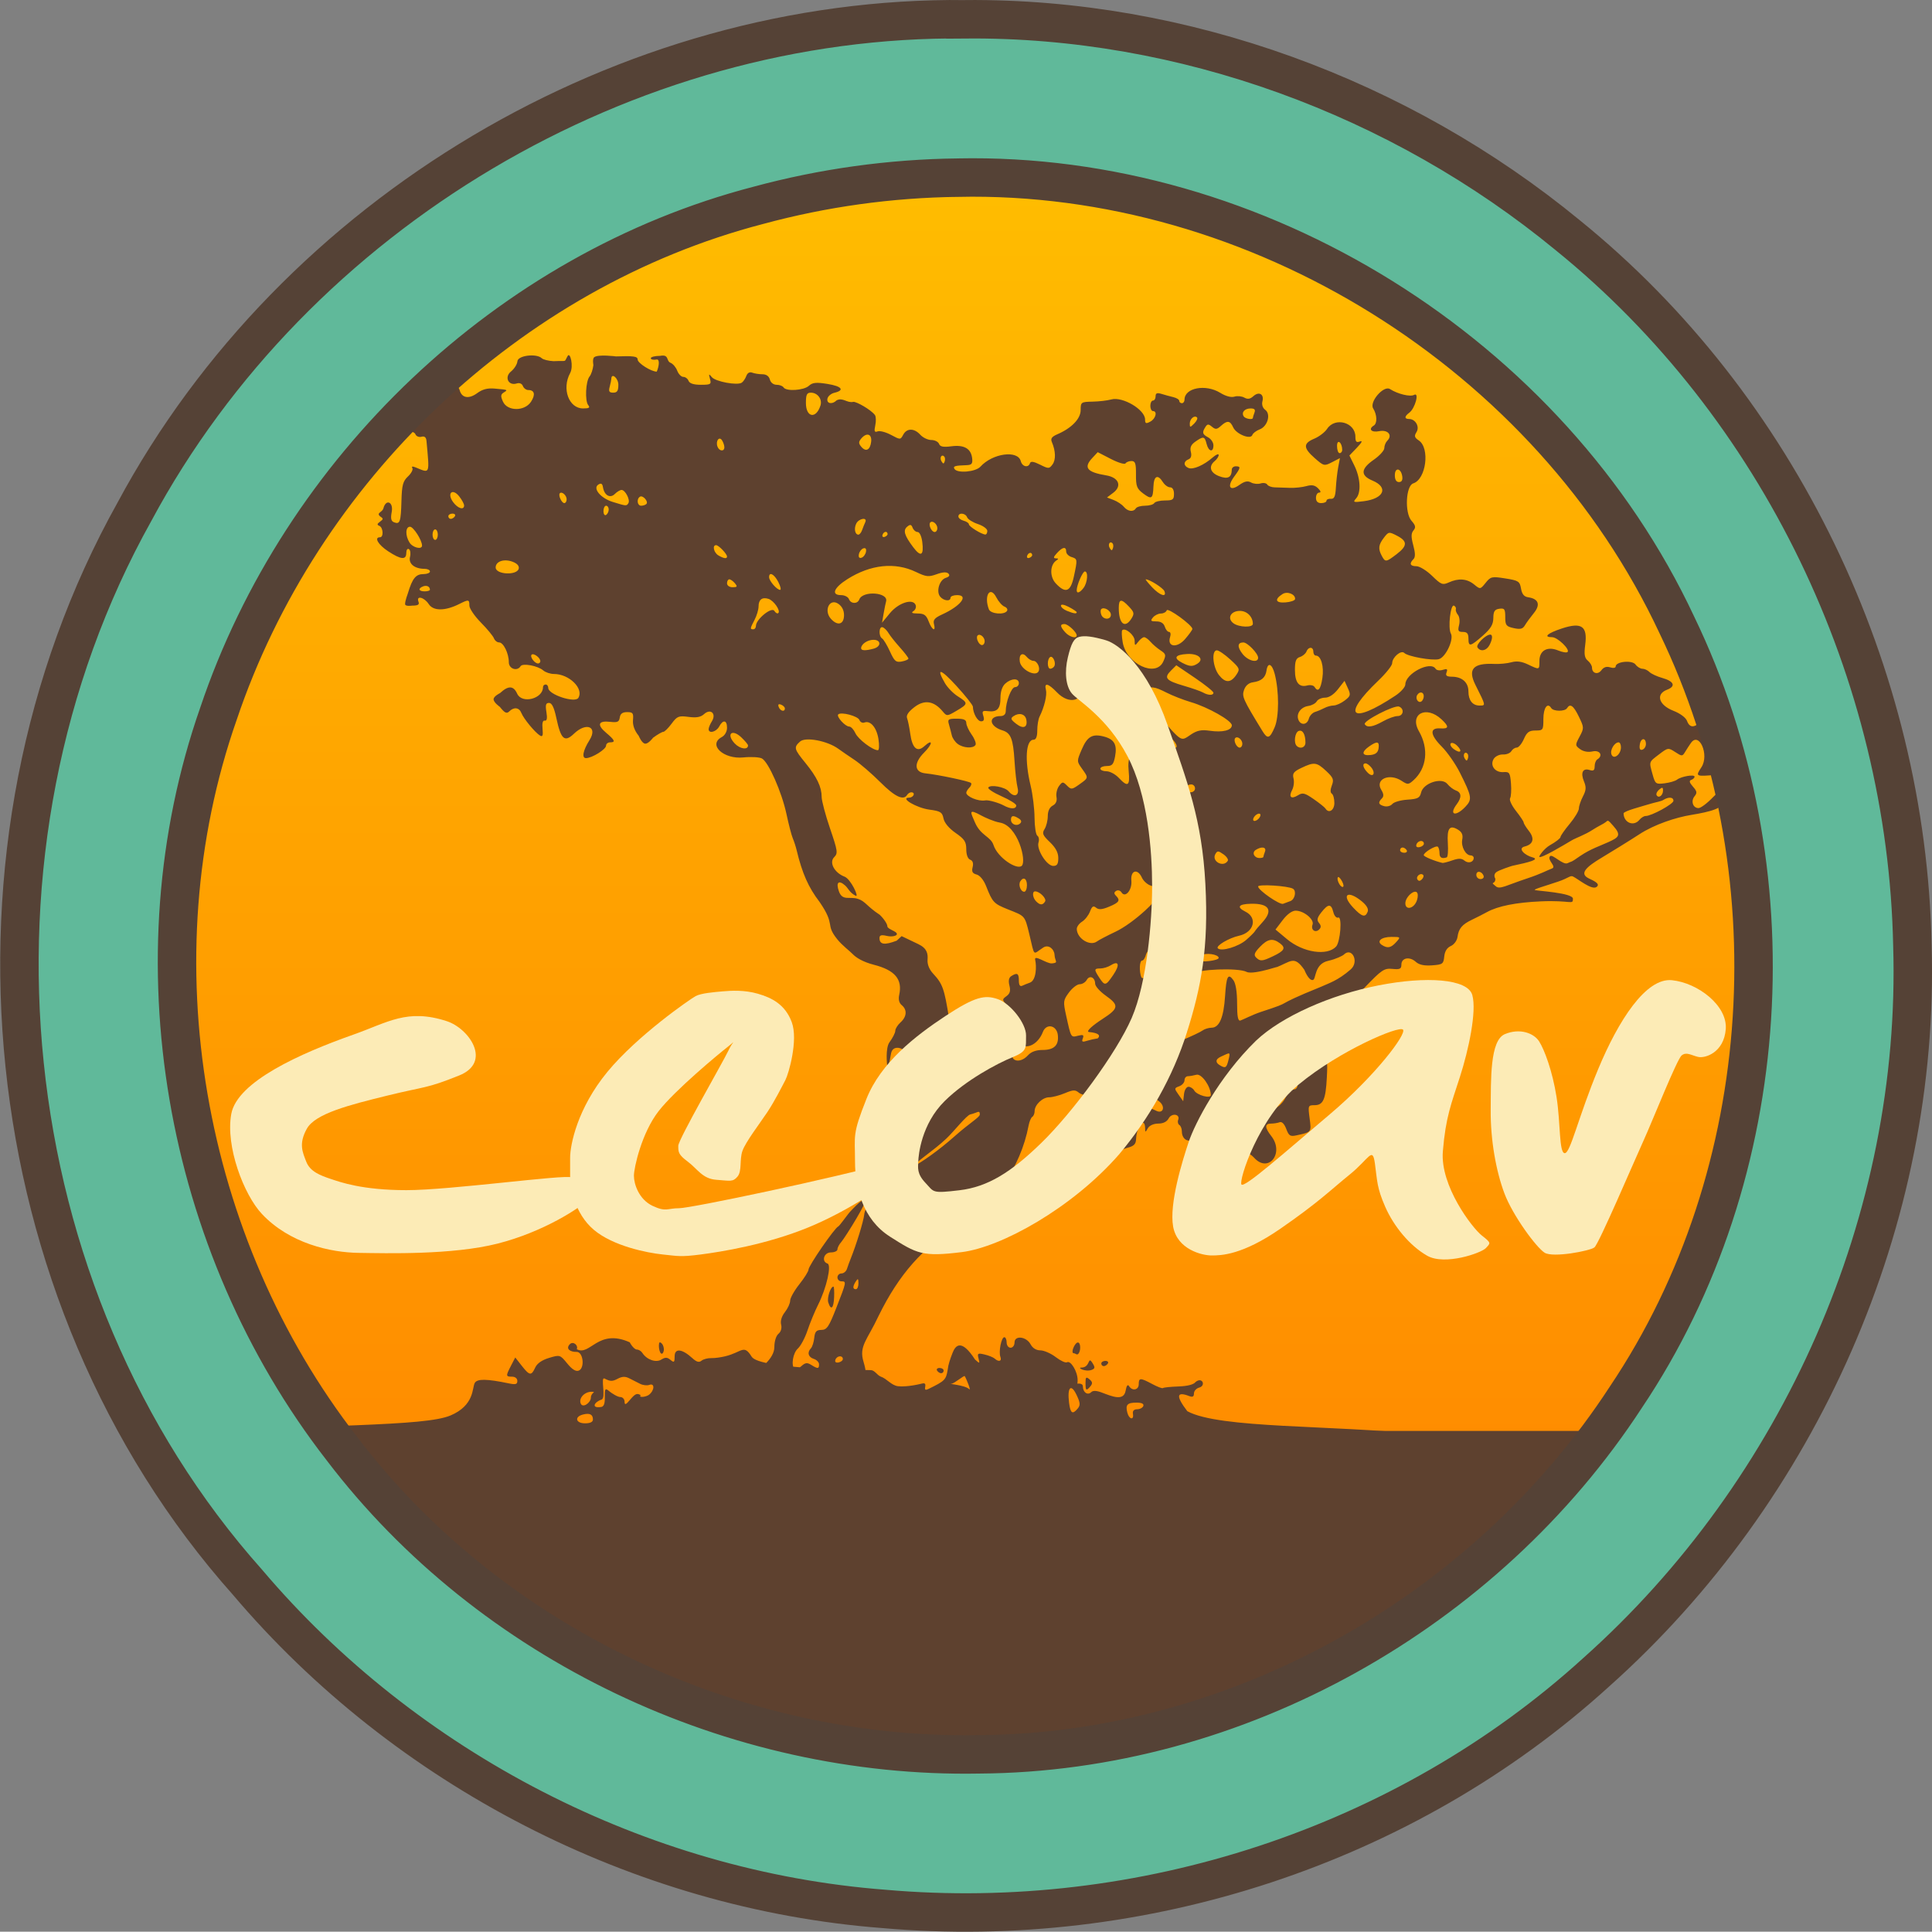 <?xml version="1.0" encoding="UTF-8" standalone="no"?>
<!-- Created with Inkscape (http://www.inkscape.org/) -->

<svg
   xmlns:dc="http://purl.org/dc/elements/1.1/"
   xmlns:cc="http://creativecommons.org/ns#"
   xmlns:rdf="http://www.w3.org/1999/02/22-rdf-syntax-ns#"
   xmlns:svg="http://www.w3.org/2000/svg"
   xmlns="http://www.w3.org/2000/svg"
   xmlns:xlink="http://www.w3.org/1999/xlink"
   xmlns:sodipodi="http://sodipodi.sourceforge.net/DTD/sodipodi-0.dtd"
   xmlns:inkscape="http://www.inkscape.org/namespaces/inkscape"
   width="502.477"
   height="502.395"
   id="svg2"
   version="1.1"
   inkscape:version="0.48.3.1 r9886"
   sodipodi:docname="processing_ide_app_icon.svg"
   inkscape:export-filename="./processing_ide_app_icon_48.png"
   inkscape:export-xdpi="8.5988064"
   inkscape:export-ydpi="8.5988064">
  <rect width="100%" height="100%" fill="#808080" stroke="none"/>
  <sodipodi:namedview
     id="base"
     pagecolor="#ffffff"
     bordercolor="#666666"
     borderopacity="1.0"
     inkscape:pageopacity="0.0"
     inkscape:pageshadow="2"
     inkscape:zoom="0.98994949"
     inkscape:cx="425.8061"
     inkscape:cy="221.71716"
     inkscape:document-units="px"
     inkscape:current-layer="layer1"
     showgrid="false"
     inkscape:window-width="1920"
     inkscape:window-height="1005"
     inkscape:window-x="0"
     inkscape:window-y="25"
     inkscape:window-maximized="1"
     showguides="true"
     inkscape:guide-bbox="true"
     fit-margin-top="0"
     fit-margin-left="0"
     fit-margin-right="0"
     fit-margin-bottom="0" />
  <defs
     id="defs4">
    <linearGradient
       id="linearGradient4034">
      <stop
         style="stop-color:#ffffff;stop-opacity:0;"
         offset="0"
         id="stop4036" />
      <stop
         style="stop-color:#ffffff;stop-opacity:1;"
         offset="1"
         id="stop4038" />
    </linearGradient>
    <marker
       style="overflow:visible"
       id="TriangleOutM"
       refX="0"
       refY="0"
       orient="auto"
       inkscape:stockid="TriangleOutM">
      <path
         transform="scale(0.4,0.4)"
         style="fill-rule:evenodd;stroke:#000000;stroke-width:1pt;marker-start:none"
         d="m 5.77,0 -8.65,5 0,-10 8.65,5 z"
         id="path4233"
         inkscape:connector-curvature="0" />
    </marker>
    <marker
       inkscape:stockid="TriangleOutS"
       orient="auto"
       refY="0"
       refX="0"
       id="TriangleOutS"
       style="overflow:visible">
      <path
         id="path3799"
         d="m 5.77,0 -8.65,5 0,-10 8.65,5 z"
         style="fill-rule:evenodd;stroke:#000000;stroke-width:1pt;marker-start:none"
         transform="scale(0.2,0.2)"
         inkscape:connector-curvature="0" />
    </marker>
    <marker
       inkscape:stockid="TriangleInS"
       orient="auto"
       refY="0"
       refX="0"
       id="TriangleInS"
       style="overflow:visible">
      <path
         id="path3790"
         d="m 5.77,0 -8.65,5 0,-10 8.65,5 z"
         style="fill-rule:evenodd;stroke:#000000;stroke-width:1pt;marker-start:none"
         transform="scale(-0.2,-0.2)"
         inkscape:connector-curvature="0" />
    </marker>
    <marker
       style="overflow:visible"
       id="Arrow1Lstart"
       refX="0"
       refY="0"
       orient="auto"
       inkscape:stockid="Arrow1Lstart">
      <path
         transform="matrix(0.8,0,0,0.8,10,0)"
         style="fill-rule:evenodd;stroke:#000000;stroke-width:1pt;marker-start:none"
         d="M 0,0 5,-5 -12.5,0 5,5 0,0 z"
         id="path3650"
         inkscape:connector-curvature="0" />
    </marker>
    <marker
       style="overflow:visible"
       id="Arrow1Send"
       refX="0"
       refY="0"
       orient="auto"
       inkscape:stockid="Arrow1Send">
      <path
         transform="matrix(-0.2,0,0,-0.2,-1.2,0)"
         style="fill-rule:evenodd;stroke:#000000;stroke-width:1pt;marker-start:none"
         d="M 0,0 5,-5 -12.5,0 5,5 0,0 z"
         id="path4396"
         inkscape:connector-curvature="0" />
    </marker>
    <marker
       style="overflow:visible"
       id="Arrow2Send"
       refX="0"
       refY="0"
       orient="auto"
       inkscape:stockid="Arrow2Send">
      <path
         transform="matrix(-0.3,0,0,-0.3,0.69,0)"
         d="M 8.719,4.034 -2.207,0.016 8.719,-4.002 c -1.745,2.372 -1.735,5.617 -6e-7,8.035 z"
         style="font-size:12px;fill-rule:evenodd;stroke-width:0.625;stroke-linejoin:round"
         id="path3644"
         inkscape:connector-curvature="0" />
    </marker>
    <marker
       style="overflow:visible"
       id="Arrow2Mend"
       refX="0"
       refY="0"
       orient="auto"
       inkscape:stockid="Arrow2Mend">
      <path
         transform="scale(-0.6,-0.6)"
         d="M 8.719,4.034 -2.207,0.016 8.719,-4.002 c -1.745,2.372 -1.735,5.617 -6e-7,8.035 z"
         style="font-size:12px;fill-rule:evenodd;stroke-width:0.625;stroke-linejoin:round"
         id="path3638"
         inkscape:connector-curvature="0" />
    </marker>
    <marker
       style="overflow:visible"
       id="Arrow1Lend"
       refX="0"
       refY="0"
       orient="auto"
       inkscape:stockid="Arrow1Lend">
      <path
         transform="matrix(-0.8,0,0,-0.8,-10,0)"
         style="fill-rule:evenodd;stroke:#000000;stroke-width:1pt;marker-start:none"
         d="M 0,0 5,-5 -12.5,0 5,5 0,0 z"
         id="path3614"
         inkscape:connector-curvature="0" />
    </marker>
    <linearGradient
       id="linearGradient3594">
      <stop
         id="stop3596"
         offset="0"
         style="stop-color:#8b8b8b;stop-opacity:1;" />
      <stop
         id="stop3598"
         offset="1"
         style="stop-color:#ffffff;stop-opacity:1;" />
    </linearGradient>
    <linearGradient
       id="linearGradient3619">
      <stop
         id="stop3621"
         offset="0"
         style="stop-color:#c50000;stop-opacity:1;" />
      <stop
         id="stop3623"
         offset="1"
         style="stop-color:#b10000;stop-opacity:1;" />
    </linearGradient>
    <inkscape:perspective
       id="perspective10"
       inkscape:persp3d-origin="372.04724 : 350.78739 : 1"
       inkscape:vp_z="744.09448 : 526.18109 : 1"
       inkscape:vp_y="0 : 1000 : 0"
       inkscape:vp_x="0 : 526.18109 : 1"
       sodipodi:type="inkscape:persp3d" />
    <radialGradient
       gradientUnits="userSpaceOnUse"
       gradientTransform="matrix(1.236,-0.805,1.698,2.606,-1634.632,-1339.791)"
       r="73.452"
       fy="978.993"
       fx="200.737"
       cy="978.993"
       cx="200.737"
       id="radialGradient3625"
       xlink:href="#linearGradient3619"
       inkscape:collect="always" />
    <radialGradient
       r="73.452"
       fy="978.993"
       fx="200.737"
       cy="978.993"
       cx="200.737"
       gradientTransform="matrix(1.236,-0.805,1.698,2.606,-1634.632,-1339.791)"
       gradientUnits="userSpaceOnUse"
       id="radialGradient3631"
       xlink:href="#linearGradient3619"
       inkscape:collect="always" />
    <marker
       style="overflow:visible"
       id="Arrow1Lstarto"
       refX="0"
       refY="0"
       orient="auto"
       inkscape:stockid="Arrow1Lstarto">
      <path
         transform="matrix(0.8,0,0,0.8,10,0)"
         style="fill:#c30000;fill-rule:evenodd;stroke:#c30000;stroke-width:1pt;marker-start:none"
         d="M 0,0 5,-5 -12.5,0 5,5 0,0 z"
         id="path4701"
         inkscape:connector-curvature="0" />
    </marker>
    <marker
       style="overflow:visible"
       id="Arrow1LendU"
       refX="0"
       refY="0"
       orient="auto"
       inkscape:stockid="Arrow1LendU">
      <path
         transform="matrix(-0.8,0,0,-0.8,-10,0)"
         style="fill:#c30000;fill-rule:evenodd;stroke:#c30000;stroke-width:1pt;marker-start:none"
         d="M 0,0 5,-5 -12.5,0 5,5 0,0 z"
         id="path4704"
         inkscape:connector-curvature="0" />
    </marker>
    <marker
       inkscape:stockid="TriangleOutS1"
       orient="auto"
       refY="0"
       refX="0"
       id="TriangleOutS1"
       style="overflow:visible">
      <path
         id="path5583"
         d="m 5.77,0 -8.65,5 0,-10 8.65,5 z"
         style="fill:#9f9f9f;fill-rule:evenodd;stroke:#9f9f9f;stroke-width:1pt;marker-start:none"
         transform="scale(0.2,0.2)"
         inkscape:connector-curvature="0" />
    </marker>
    <marker
       style="overflow:visible"
       id="TriangleOutMw"
       refX="0"
       refY="0"
       orient="auto"
       inkscape:stockid="TriangleOutMw">
      <path
         transform="scale(0.4,0.4)"
         style="fill:#00ff00;fill-rule:evenodd;stroke:#00ff00;stroke-width:1pt;marker-start:none"
         d="m 5.77,0 -8.65,5 0,-10 8.65,5 z"
         id="path4256"
         inkscape:connector-curvature="0" />
    </marker>
    <marker
       style="overflow:visible"
       id="TriangleOutMw-4"
       refX="0"
       refY="0"
       orient="auto"
       inkscape:stockid="TriangleOutMw">
      <path
         inkscape:connector-curvature="0"
         transform="scale(0.4,0.4)"
         style="fill:#00ff00;fill-rule:evenodd;stroke:#00ff00;stroke-width:1pt;marker-start:none"
         d="m 5.77,0 -8.65,5 0,-10 8.65,5 z"
         id="path4256-8" />
    </marker>
    <linearGradient
       inkscape:collect="always"
       xlink:href="#linearGradient4008"
       id="linearGradient3656"
       gradientUnits="userSpaceOnUse"
       gradientTransform="matrix(0,0.388,-0.862,0,631.725,-150.548)"
       x1="-0.5"
       y1="372.219"
       x2="1052.583"
       y2="372.219" />
    <linearGradient
       id="linearGradient4008">
      <stop
         style="stop-color:#000000;stop-opacity:1;"
         offset="0"
         id="stop4016" />
      <stop
         style="stop-color:#101010;stop-opacity:1;"
         offset="1"
         id="stop4014" />
    </linearGradient>
    <linearGradient
       inkscape:collect="always"
       xlink:href="#linearGradient4008-8"
       id="linearGradient4006"
       x1="-0.5"
       y1="372.219"
       x2="1052.583"
       y2="372.219"
       gradientUnits="userSpaceOnUse"
       gradientTransform="matrix(0.644,0,0,1.415,0.866,-1053.091)" />
    <linearGradient
       id="linearGradient4008-8">
      <stop
         style="stop-color:#14002c;stop-opacity:1;"
         offset="0"
         id="stop4016-8" />
      <stop
         id="stop4018"
         offset="0.5"
         style="stop-color:#410078;stop-opacity:1;" />
      <stop
         style="stop-color:#8d0021;stop-opacity:1;"
         offset="1"
         id="stop4014-2" />
    </linearGradient>
    <radialGradient
       inkscape:collect="always"
       xlink:href="#linearGradient4034-1"
       id="radialGradient4040-4"
       cx="202.846"
       cy="213.128"
       fx="202.846"
       fy="213.128"
       r="372.141"
       gradientTransform="matrix(0.72,0,0,0.743,56.774,43.072)"
       gradientUnits="userSpaceOnUse" />
    <linearGradient
       id="linearGradient4034-1">
      <stop
         style="stop-color:#ffffff;stop-opacity:0;"
         offset="0"
         id="stop4036-6" />
      <stop
         style="stop-color:#ffffff;stop-opacity:1;"
         offset="1"
         id="stop4038-0" />
    </linearGradient>
    <linearGradient
       inkscape:collect="always"
       xlink:href="#linearGradient4008-4"
       id="linearGradient4006-1"
       x1="-0.5"
       y1="372.219"
       x2="1052.583"
       y2="372.219"
       gradientUnits="userSpaceOnUse"
       gradientTransform="matrix(0.644,0,0,1.415,0.866,-1053.091)" />
    <linearGradient
       id="linearGradient4008-4">
      <stop
         style="stop-color:#ffdc00;stop-opacity:1;"
         offset="0"
         id="stop4016-2" />
      <stop
         id="stop4018-9"
         offset="0.5"
         style="stop-color:#ffb200;stop-opacity:1;" />
      <stop
         style="stop-color:#ff8b00;stop-opacity:1;"
         offset="1"
         id="stop4014-0" />
    </linearGradient>
    <linearGradient
       inkscape:collect="always"
       xlink:href="#linearGradient4008-8-2"
       id="linearGradient4156-0"
       gradientUnits="userSpaceOnUse"
       gradientTransform="matrix(0.52,0,0,0.987,449.884,-629.396)"
       x1="-0.5"
       y1="372.219"
       x2="1052.583"
       y2="372.219" />
    <linearGradient
       id="linearGradient4008-8-2">
      <stop
         style="stop-color:#14002c;stop-opacity:1;"
         offset="0"
         id="stop4016-8-8" />
      <stop
         id="stop4018-8"
         offset="0.5"
         style="stop-color:#410078;stop-opacity:1;" />
      <stop
         style="stop-color:#8d0021;stop-opacity:1;"
         offset="1"
         id="stop4014-2-6" />
    </linearGradient>
    <linearGradient
       y2="372.219"
       x2="1052.583"
       y1="372.219"
       x1="-0.5"
       gradientTransform="matrix(0.52,0,0,0.987,442.741,-653.682)"
       gradientUnits="userSpaceOnUse"
       id="linearGradient4221"
       xlink:href="#linearGradient4008-8-2"
       inkscape:collect="always" />
    <linearGradient
       inkscape:collect="always"
       xlink:href="#linearGradient4008-4"
       id="linearGradient4311"
       gradientUnits="userSpaceOnUse"
       gradientTransform="matrix(0,0.518,-0.982,0,653.909,-208.482)"
       x1="-0.5"
       y1="372.219"
       x2="1052.583"
       y2="372.219" />
  </defs>
  <g
     inkscape:groupmode="layer"
     id="layer5"
     inkscape:label="bright"
     style="display:inline"
     transform="translate(51.153,51.218)">
    <g
       id="g4283">
      <path
         inkscape:connector-curvature="0"
         id="rect3194-9"
         d="m 200,-11.438 c -144.383,0 -241.438,67.054 -241.438,211.438 0,50.079 14.082,96.867 38.5,136.625 l 405.875,0 c 24.418,-39.758 38.5,-86.546 38.5,-136.625 C 441.438,55.617 344.383,-11.438 200,-11.438 z"
         style="fill:url(#linearGradient4311);fill-opacity:1;fill-rule:evenodd;stroke:none;display:inline"
         sodipodi:nodetypes="ssccss" />
      <path
         inkscape:connector-curvature="0"
         id="path4242-0"
         d="m -11.844,320.938 c 43.646,83.507 111.091,90.5 211.844,90.5 100.752,0 168.197,-6.993 211.844,-90.5 z"
         style="color:#000000;fill:#5e412f;fill-opacity:1;stroke:none;stroke-width:10;marker:none;visibility:visible;display:inline;overflow:visible;enable-background:accumulate"
         sodipodi:nodetypes="cscc" />
    </g>
  </g>
  <g
     transform="translate(51.153,-601.144)"
     id="layer1"
     inkscape:groupmode="layer"
     inkscape:label="Layer 1"
     style="display:inline">
    <g
       style="stroke-width:18.75;stroke-miterlimit:4;stroke-dasharray:none"
       id="g4987" />
    <g
       style="display:inline"
       id="g3688"
       transform="matrix(0.602,0,0,0.602,-82.976,587.194)" />
    <path
       style="fill:#5e412f;fill-opacity:1;display:inline"
       d="m 65.998,969.29 c 6.302,-2.669 5.613,-7.194 6.323,-8.464 0.626,-1.119 3.107,-1.089 8.853,0.11 1.781,0.372 2.222,0.244 2.222,-0.64 0,-0.647 -0.565,-1.103 -1.368,-1.103 -1.651,0 -1.667,-0.172 -0.27,-2.874 l 1.097,-2.122 1.687,2.156 c 2.031,2.595 2.506,2.661 3.498,0.483 0.498,-1.093 1.749,-1.968 3.609,-2.526 2.813,-0.843 2.87,-0.825 4.72,1.442 1.272,1.558 2.233,2.156 2.997,1.863 1.622,-0.622 1.187,-4.935 -0.57,-4.871 -1.609,0.058 -2.929,-0.793 -1.739,-2.005 0.815,-0.831 2.232,0.196 1.805,1.308 3.445,1.898 5.487,-5.528 13.774,-1.789 0.53,1.034 1.358,1.88 1.84,1.88 0.482,0 1.122,0.385 1.423,0.855 1.137,1.778 3.535,2.631 4.936,1.756 1.033,-0.645 1.542,-0.629 2.393,0.078 0.94,0.78 1.081,0.657 1.081,-0.942 0,-2.156 1.934,-1.952 4.596,0.483 1.11,1.015 1.754,1.195 2.393,0.666 0.481,-0.398 1.644,-0.7 2.584,-0.671 0.94,0.029 2.546,-0.221 3.59,-0.476 4.428,-1.085 4.795,-3.242 6.861,0.101 2.066,3.343 28.711,3.387 30.947,3.499 1.033,-0.022 1.652,1.282 2.607,1.675 1.627,0.548 2.721,2.257 4.484,2.505 0.603,0.085 2.75,0.188 6.292,-0.691 1.949,-0.483 -0.361,2.393 1.67,1.402 4.276,-2.085 4.554,-2.365 4.993,-5.027 0.138,-1.298 0.626,-2.722 1.281,-4.397 0.743,-1.902 2.268,-3.723 5.81,1.76 1.245,1.127 1.286,1.114 0.919,-0.287 -0.344,-1.316 -0.182,-1.418 1.586,-1 1.083,0.256 2.262,0.734 2.619,1.061 1.037,0.95 1.926,0.69 1.494,-0.438 -0.513,-1.336 0.241,-5.121 1.019,-5.121 0.329,0 0.598,0.615 0.598,1.368 0,0.76 0.456,1.368 1.026,1.368 0.568,0 1.026,-0.607 1.026,-1.36 0,-1.927 3.082,-1.573 4.181,0.48 0.527,0.985 1.466,1.563 2.537,1.563 0.935,0 2.731,0.786 3.991,1.747 1.26,0.961 2.576,1.571 2.924,1.356 0.962,-0.595 2.778,2.42 2.778,4.613 0,1.469 -0.292,1.894 -1.197,1.745 -1.673,-0.275 2.562,-1.636 2.562,-0.116 0,1.576 1.242,2.45 2.167,1.525 0.451,-0.451 1.361,-0.423 2.702,0.083 2.741,1.035 5.755,2.349 6.253,-0.465 0.236,-1.335 0.543,-1.735 0.898,-1.172 0.845,1.34 2.509,1 2.509,-0.513 0,-1.699 0.419,-1.703 3.525,-0.039 1.363,0.731 2.608,1.2 2.765,1.043 0.157,-0.157 1.96,-0.344 4.007,-0.415 2.381,-0.082 3.992,-0.496 4.472,-1.147 1.751,-1.464 2.785,0.927 0.958,1.44 -0.752,0.197 -1.368,0.881 -1.368,1.521 0,0.829 -0.344,1.029 -1.197,0.697 -3.375,-1.313 -3.548,-0.033 -0.53,3.919 8.314,4.572 37.627,3.541 60.972,6.032 0,0 -267.116,-0.075 -333.506,-0.071 49.242,-2.531 74.159,-1.994 80.887,-4.844 z m 37.059,1.047 c 0,-1.341 -0.844,-1.759 -2.617,-1.295 -2.268,0.593 -1.85,2.28 0.565,2.28 1.33,0 2.051,-0.346 2.051,-0.985 z m -0.537,-5.69 c 0,-1.346 1.625,-1.53 0.156,-1.53 -1.801,0 -3.338,1.65 -2.812,3.019 0.527,1.374 2.657,-0.194 2.657,-1.489 z m 12.959,-0.641 c -0.711,0.711 1.421,0.507 2.222,-0.158 1.415,-1.174 1.437,-3.065 0.03,-2.525 -0.579,0.222 -1.656,0.101 -2.393,-0.269 -0.737,-0.37 -1.999,-1.01 -2.803,-1.421 -1.089,-0.558 -1.874,-0.528 -3.077,0.116 -1.314,0.703 -1.936,0.692 -3.343,-0.061 -1.219,-0.652 0.462,5.059 -0.826,5.468 -1.887,0.599 -2.821,2.353 -0.045,1.902 1.822,-0.296 0.04,-5.756 1.709,-4.352 1.162,0.978 2.606,1.777 3.21,1.777 0.604,0 1.109,0.538 1.123,1.197 0.02,0.964 0.319,0.846 1.539,-0.61 1.212,-1.446 1.741,-1.659 2.653,-1.065 z m 84.281,-4.951 c -0.181,-0.293 -2.749,1.975 -3.479,1.975 -1.335,0 3.541,0.312 4.628,1.399 0.591,0.591 -0.685,-2.623 -1.149,-3.374 z m 29.382,8.42 c 0.723,-0.871 0.667,-1.503 -0.318,-3.568 -1.439,-3.017 -2.441,-1.948 -1.934,2.063 0.351,2.784 0.892,3.145 2.253,1.506 z m 14.361,1.388 c -0.132,-0.773 0.251,-1.186 1.108,-1.197 0.72,-0.01 1.438,-0.401 1.596,-0.871 0.187,-0.559 -0.43,-0.855 -1.781,-0.855 -2.404,0 -2.915,0.562 -2.378,2.617 0.459,1.754 1.748,2.025 1.456,0.306 z m -97.214,-11.666 c 0,0 3.953,-2.648 3.953,-5.716 0,-1.487 0.448,-2.931 1.07,-3.447 0.654,-0.542 0.923,-1.474 0.691,-2.395 -0.235,-0.937 0.136,-2.16 0.982,-3.236 0.748,-0.951 1.363,-2.296 1.367,-2.989 0.003,-0.693 1.081,-2.611 2.393,-4.262 1.313,-1.651 2.387,-3.372 2.387,-3.825 0,-0.983 6.796,-10.841 7.727,-11.208 0.357,-0.141 2.509,-3.271 3.214,-3.976 0.705,-0.705 2.345,-2.577 3.725,-3.206 1.612,-0.736 -5.231,10.209 -6.172,11.253 -0.535,0.594 -0.973,1.44 -0.973,1.88 0,0.441 -0.769,0.801 -1.71,0.801 -1.813,0 -2.526,2.349 -0.88,2.898 1.111,0.371 -0.251,6.351 -2.44,10.709 -0.877,1.746 -2.117,4.747 -2.755,6.669 -0.639,1.923 -1.764,4.041 -2.5,4.708 -1.291,1.169 -1.824,4.39 -0.882,5.332 0.252,0.252 1.038,-0.068 1.748,-0.71 1.054,-0.954 1.533,-1.016 2.61,-0.343 1.702,1.063 2.022,1.038 2.022,-0.155 0,-0.539 -0.615,-1.175 -1.368,-1.414 -1.452,-0.461 -1.78,-1.695 -0.736,-2.769 0.347,-0.357 0.732,-1.573 0.855,-2.701 0.179,-1.642 0.551,-2.055 1.864,-2.067 1.421,-0.013 1.945,-0.793 3.905,-5.812 2.628,-6.725 2.646,-6.823 1.292,-6.823 -0.564,0 -1.026,-0.462 -1.026,-1.026 0,-0.564 0.471,-1.026 1.047,-1.026 0.576,0 1.219,-0.538 1.43,-1.197 0.21,-0.658 0.63,-1.812 0.934,-2.564 1.484,-3.682 3.361,-9.786 3.554,-11.556 0.121,-1.112 0.816,-2.313 1.583,-2.735 0.752,-0.414 1.513,-0.846 1.69,-0.961 0.177,-0.114 -0.052,-0.44 -0.51,-0.722 -1.242,-0.768 1.054,-6.321 2.516,-6.084 0.727,0.118 1.018,-0.245 0.874,-1.087 -0.119,-0.695 0.293,-1.827 0.916,-2.515 0.839,-0.927 0.954,-1.57 0.446,-2.479 -0.548,-0.98 -0.207,-1.759 1.689,-3.857 1.704,-1.886 2.316,-3.147 2.164,-4.457 -0.283,-2.444 -2.126,-2.673 -3.585,-0.446 -1.12,1.71 -1.117,1.842 0.071,2.71 1.441,1.054 1.02,1.768 -1.223,2.742 -0.977,0.425 -0.886,7.848 -1.629,6.173 -0.142,-0.32 0.204,-13.5 0.204,-13.5 0.144,-7.588 0.468,-11.043 1.431,-10.448 0.555,0.343 4.86,-1.924 4.86,-2.816 0,-2.492 -3.572,-4.011 -4.394,-1.868 -0.332,0.865 -0.427,3.531 -1.151,3.498 0,0 -0.511,-4.434 0.627,-5.973 0.825,-1.116 1.5,-2.455 1.5,-2.976 0,-0.521 0.615,-1.504 1.368,-2.185 1.635,-1.48 1.76,-3.268 0.311,-4.47 -0.694,-0.576 -0.92,-1.495 -0.66,-2.679 0.887,-4.04 -1.097,-6.41 -6.54,-7.812 -2.944,-0.758 -4.703,-1.89 -5.551,-2.785 -0.785,-0.829 -2.701,-2.207 -4.05,-3.894 -3.223,-4.03 -0.267,-3.398 -4.561,-9.658 -2.901,-3.777 -4.538,-7.471 -5.979,-13.49 -0.225,-0.94 -0.674,-2.325 -0.999,-3.077 -0.324,-0.752 -1.063,-3.588 -1.642,-6.302 -1.213,-5.684 -4.654,-13.494 -6.369,-14.454 -0.644,-0.361 -2.81,-0.486 -4.813,-0.28 -5.207,0.537 -9.326,-3.322 -5.647,-5.291 0.8,-0.428 1.368,-1.432 1.368,-2.417 0,-2.034 -1.046,-2.196 -2.051,-0.318 -0.756,1.413 -2.735,1.901 -2.735,0.675 0,-0.381 0.377,-1.297 0.838,-2.034 1.242,-1.989 -0.311,-3.432 -2.024,-1.881 -0.884,0.8 -1.994,0.999 -4.04,0.725 -2.564,-0.344 -2.964,-0.185 -4.396,1.752 -0.866,1.172 -1.838,2.131 -2.158,2.131 -0.321,0 -1.521,0.692 -2.669,1.539 0,0 -1.229,1.649 -2.086,1.539 -0.872,-0.112 -1.657,-2.051 -1.657,-2.051 -1.091,-1.351 -1.595,-2.752 -1.476,-4.103 0.157,-1.78 -0.045,-2.051 -1.529,-2.051 -1.201,0 -1.769,0.416 -1.91,1.398 -0.165,1.154 -0.598,1.351 -2.483,1.131 -3.116,-0.364 -3.544,0.761 -1.079,2.835 2.298,1.934 2.531,2.5 1.028,2.5 -0.564,0 -1.028,0.385 -1.03,0.855 -0.004,0.966 -3.676,3.248 -5.226,3.248 -1.159,0 -0.767,-2.018 0.908,-4.671 2.211,-3.502 -0.811,-4.769 -4.027,-1.688 -2.452,2.349 -3.4,1.508 -4.588,-4.069 -0.585,-2.747 -1.159,-3.932 -1.904,-3.932 -0.835,0 -0.983,0.515 -0.68,2.378 0.265,1.633 0.132,2.329 -0.423,2.222 -0.528,-0.102 -0.731,0.643 -0.585,2.14 0.172,1.759 0.014,2.166 -0.676,1.74 -1.3,-0.803 -4.252,-4.386 -4.826,-5.856 -0.566,-1.449 -1.939,-1.631 -3.153,-0.416 -0.665,0.665 -1.178,0.417 -2.457,-1.186 0,0 -1.681,-1.165 -1.616,-2.027 0.057,-0.758 1.672,-1.549 1.672,-1.549 2.166,-2.008 3.495,-1.96 4.461,0.16 1.239,2.72 6.714,1.326 6.714,-1.71 0,-0.376 0.308,-0.684 0.684,-0.684 0.376,0 0.684,0.41 0.684,0.91 0,1.695 6.949,3.988 7.82,2.58 1.493,-2.416 -2.382,-6.226 -6.332,-6.226 -0.947,0 -2.207,-0.419 -2.801,-0.932 -1.403,-1.211 -5.354,-1.948 -5.88,-1.097 -0.882,1.426 -3.063,0.703 -3.063,-1.016 0,-2.313 -1.393,-5.161 -2.525,-5.161 -0.516,0 -1.124,-0.487 -1.352,-1.081 -0.228,-0.595 -1.757,-2.443 -3.398,-4.107 -1.64,-1.664 -2.983,-3.639 -2.983,-4.389 0,-1.616 -0.187,-1.648 -2.598,-0.434 -3.706,1.865 -6.767,1.883 -7.971,0.046 -1.192,-1.819 -3.319,-2.324 -2.67,-0.633 0.296,0.772 -0.116,1.026 -1.664,1.026 0,0 -1.8,0.288 -1.819,-0.398 -0.023,-0.807 0.717,-2.776 0.717,-2.776 1.195,-3.97 2.065,-5.032 4.123,-5.032 0.894,0 1.626,-0.308 1.626,-0.684 0,-0.376 -0.636,-0.684 -1.413,-0.684 -2.597,0 -4.216,-1.327 -3.773,-3.091 0.222,-0.886 0.096,-1.802 -0.282,-2.036 -0.377,-0.233 -0.686,0.209 -0.686,0.984 0,1.895 -1.373,1.772 -4.725,-0.423 -2.588,-1.694 -3.717,-3.639 -2.113,-3.639 0.989,0 0.842,-2.557 -0.171,-2.968 -0.644,-0.261 -0.601,-0.529 0.171,-1.083 0.912,-0.654 0.912,-0.811 0,-1.409 -1.013,-0.918 0.58,-0.978 0.882,-2.062 0.664,-2.539 2.658,-1.683 2.168,0.93 -0.324,1.728 -0.168,2.399 0.631,2.705 1.513,0.581 1.755,-0.131 1.901,-5.601 0.11,-4.086 0.381,-5.097 1.698,-6.334 0.862,-0.81 1.372,-1.788 1.134,-2.173 -0.277,-0.449 0.037,-0.508 0.876,-0.165 3.782,1.548 3.609,1.969 2.806,-6.862 -0.09,-0.993 -0.493,-1.335 -1.318,-1.119 -0.654,0.171 -1.355,-0.123 -1.558,-0.652 -0.249,-0.648 -1.582,-0.992 -4.072,-1.05 -3.786,-0.089 -4.733,0.423 -5.338,2.884 -0.185,0.752 -0.372,0.078 -0.415,-1.498 -0.044,-1.576 0.228,-3.056 0.604,-3.288 0.89,-0.55 0.89,-3.761 0,-3.761 -0.376,0 -0.684,-0.634 -0.684,-1.408 0,-0.774 0.308,-1.218 0.684,-0.985 0.376,0.232 0.684,-0.019 0.684,-0.56 0,-0.54 0.462,-1.365 1.026,-1.834 0.564,-0.468 1.026,-1.411 1.026,-2.095 0,-1.544 0.32,-1.733 3.932,-2.331 2.34,-0.387 2.906,-0.281 2.906,0.544 0,0.564 0.979,1.848 2.175,2.855 0,0 1.233,1.936 2.175,1.83 0.625,-0.07 1.135,-1.505 1.135,-1.505 1.407,-1.866 5.109,-1.383 5.664,0.738 0.536,2.051 2.4,2.368 4.555,0.774 1.373,-1.015 2.688,-1.357 4.566,-1.187 3.496,0.316 3.47,0.304 2.335,1.022 -0.799,0.505 -0.834,0.959 -0.186,2.383 1.15,2.525 5.63,2.543 7.276,0.03 1.212,-1.85 0.938,-3.058 -0.695,-3.058 -0.554,0 -1.187,-0.471 -1.408,-1.046 -0.239,-0.623 -0.883,-0.893 -1.591,-0.668 -2.186,0.694 -3.307,-1.652 -1.492,-3.122 0.856,-0.693 1.604,-1.889 1.662,-2.657 0.114,-1.509 4.97,-2.097 6.344,-0.769 0.357,0.345 1.727,0.684 3.043,0.753 3.718,-0.179 2.645,0.432 3.696,-1.381 0.621,-1.07 1.603,2.677 0.615,4.5 -2.205,4.065 -0.326,9.176 3.373,9.176 1.571,0 1.888,-0.202 1.345,-0.857 -0.902,-1.087 -0.665,-6.233 0.343,-7.452 0.42,-0.507 0.867,-1.846 0.995,-2.974 0,0 -0.318,-1.637 0.231,-2.051 1.063,-0.801 5.641,-0.199 5.641,-0.199 4.593,-0.162 5.641,-0.012 5.641,0.805 0,0.936 3.497,3.155 4.971,3.155 0.642,-1.501 0.785,-3.282 -0.014,-3.149 -0.846,0.157 -1.539,0.006 -1.539,-0.334 0,-0.341 1.095,-0.62 2.434,-0.62 2.415,-0.462 1.498,1.316 2.704,1.808 0.617,0.237 1.398,1.158 1.736,2.047 0.338,0.889 1.051,1.616 1.584,1.616 0.533,0 1.147,0.462 1.363,1.026 0.261,0.681 1.336,1.026 3.196,1.026 2.576,0 2.769,-0.124 2.379,-1.539 -0.369,-1.342 -0.309,-1.4 0.467,-0.455 0.965,1.174 6.624,2.225 7.793,1.446 0.395,-0.263 0.929,-1.049 1.187,-1.746 0.296,-0.8 0.866,-1.115 1.545,-0.855 0.592,0.227 1.784,0.413 2.65,0.413 0.999,0 1.705,0.5 1.931,1.368 0.21,0.802 0.933,1.368 1.749,1.368 0.765,0 1.581,0.308 1.814,0.684 0.666,1.078 5.237,0.797 6.563,-0.402 0.971,-0.878 1.895,-0.975 4.84,-0.506 3.75,0.597 4.576,1.652 1.804,2.306 -0.866,0.205 -1.676,0.897 -1.8,1.539 -0.251,1.306 1.252,1.568 2.401,0.42 1.616,-0.82 2.692,0.761 4.312,0.406 0.723,-0.159 4.585,2.008 5.641,3.419 0.281,0.376 0.324,1.576 0.094,2.667 -0.334,1.586 -0.211,1.904 0.615,1.587 0.568,-0.218 2.132,0.193 3.477,0.914 2.42,1.297 2.452,1.296 3.172,-0.049 0.931,-1.74 2.86,-1.737 4.44,0.009 0.681,0.752 1.969,1.368 2.863,1.368 0.894,0 1.798,0.452 2.01,1.004 0.287,0.749 1.106,0.909 3.227,0.63 3.322,-0.437 5.119,0.615 5.393,3.153 0.151,1.405 -0.12,1.719 -1.526,1.763 -2.958,0.093 -3.512,0.268 -3.077,0.972 0.744,1.204 5.505,0.789 6.752,-0.589 3.152,-3.483 9.724,-4.38 10.495,-1.431 0.382,1.46 1.968,1.816 2.394,0.537 0.19,-0.57 0.941,-0.463 2.61,0.369 2.226,1.111 2.389,1.108 3.253,-0.055 0.893,-1.203 0.825,-3.493 -0.174,-5.824 -0.381,-0.89 -0.026,-1.389 1.442,-2.025 3.726,-1.615 6.05,-4.037 6.05,-6.304 0,-2.042 0.107,-2.117 3.077,-2.177 1.692,-0.034 3.89,-0.29 4.884,-0.568 2.93,-0.822 8.792,2.649 8.792,5.205 0,1.074 0.225,1.165 1.368,0.554 1.407,-0.753 1.903,-2.735 0.684,-2.735 -0.376,0 -0.684,-0.615 -0.684,-1.368 0,-0.752 0.308,-1.368 0.684,-1.368 0.376,0 0.684,-0.497 0.684,-1.105 0,-0.832 0.381,-0.987 1.539,-0.629 0.846,0.262 2.231,0.642 3.077,0.843 0.846,0.202 1.539,0.638 1.539,0.97 0,0.332 0.308,0.604 0.684,0.604 0.376,0 0.684,-0.414 0.684,-0.92 0,-3.086 5.49,-4.128 9.311,-1.766 1.399,0.865 2.824,1.248 3.657,0.984 0.75,-0.238 1.909,-0.128 2.574,0.244 0.877,0.491 1.528,0.389 2.364,-0.367 1.453,-1.315 2.845,-0.525 2.358,1.338 -0.223,0.853 0.063,1.726 0.725,2.21 1.536,1.123 0.632,4.305 -1.449,5.095 -0.89,0.338 -1.743,0.989 -1.896,1.446 -0.43,1.289 -4.183,-0.204 -4.986,-1.983 -0.807,-1.786 -1.536,-1.872 -3.19,-0.374 -1.038,0.939 -1.414,0.974 -2.328,0.215 -0.91,-0.755 -1.194,-0.742 -1.712,0.077 -0.911,1.44 -0.793,1.878 0.725,2.691 0.752,0.403 1.368,1.337 1.368,2.075 0,1.922 -1.262,1.661 -1.771,-0.366 -0.504,-2.009 -0.822,-2.075 -2.919,-0.607 -1.144,0.801 -1.467,1.53 -1.183,2.664 0.258,1.03 0.044,1.694 -0.629,1.953 -1.334,0.512 -1.306,1.736 0.051,2.256 1.211,0.465 3.987,-0.758 6.279,-2.765 0.846,-0.741 1.539,-1.023 1.539,-0.628 0,0.396 -0.462,1.102 -1.026,1.571 -1.681,1.396 -1.193,3.056 1.161,3.945 2.261,0.853 3.248,0.334 3.273,-1.722 0.005,-0.47 0.472,-0.855 1.036,-0.855 1.356,0 1.298,0.371 -0.422,2.698 -1.931,2.612 -1.119,3.916 1.346,2.161 1.357,-0.966 2.172,-1.142 3.043,-0.654 0.654,0.366 1.772,0.48 2.485,0.254 0.713,-0.226 1.491,-0.096 1.73,0.29 0.238,0.386 1.11,0.714 1.938,0.73 0.828,0.016 2.582,0.072 3.898,0.126 1.316,0.053 3.266,-0.149 4.332,-0.449 1.428,-0.402 2.231,-0.253 3.053,0.569 0.718,0.718 0.819,1.114 0.284,1.114 -0.457,0 -0.83,0.615 -0.83,1.368 0,0.912 0.456,1.368 1.368,1.368 0.752,0 1.368,-0.274 1.368,-0.608 0,-0.334 0.512,-0.565 1.138,-0.513 0.88,0.073 1.176,-0.584 1.307,-2.894 0.093,-1.644 0.367,-4.045 0.609,-5.337 l 0.44,-2.348 -2.062,1.066 c -2.001,1.035 -2.133,1.004 -4.483,-1.059 -3.021,-2.652 -3.051,-3.842 -0.128,-5.063 1.261,-0.527 2.761,-1.672 3.332,-2.544 2.079,-3.173 7.367,-1.707 7.367,2.042 0,1.315 0.258,1.578 1.195,1.218 0.761,-0.292 0.479,0.29 -0.778,1.601 l -1.974,2.06 1.28,2.599 c 1.59,3.229 1.807,7.022 0.486,8.525 -0.92,1.046 -0.761,1.108 1.959,0.762 5.279,-0.671 6.518,-3.592 2.276,-5.364 -3.192,-1.334 -3.083,-3.053 0.342,-5.426 1.504,-1.043 2.735,-2.408 2.735,-3.033 0,-0.626 0.349,-1.486 0.775,-1.912 1.438,-1.438 0.16,-2.934 -2.116,-2.479 -2.015,0.403 -2.904,-0.532 -1.394,-1.465 0.939,-0.581 0.858,-2.817 -0.162,-4.45 -1.059,-1.695 2.737,-6.082 4.363,-5.043 2.037,1.302 5.271,2.082 6.283,1.516 1.422,-0.796 0.257,3.52 -1.25,4.633 -1.283,0.947 -1.319,1.634 -0.086,1.634 1.689,0 2.837,2.002 1.956,3.413 -0.637,1.021 -0.529,1.419 0.593,2.167 2.958,1.973 1.91,10.11 -1.439,11.173 -1.938,0.615 -2.267,7.667 -0.454,9.724 1.069,1.213 1.172,1.718 0.513,2.512 -0.63,0.759 -0.642,1.671 -0.051,3.868 0.551,2.046 0.563,3.086 0.04,3.608 -1.152,1.152 -0.866,1.828 0.776,1.828 0.83,0 2.667,1.131 4.083,2.512 2.338,2.283 2.733,2.439 4.335,1.71 2.548,-1.161 4.737,-0.989 6.579,0.515 1.609,1.314 1.619,1.313 3.011,-0.417 1.316,-1.634 1.614,-1.7 5.123,-1.142 3.429,0.546 3.754,0.756 4.078,2.639 0.248,1.439 0.793,2.109 1.837,2.258 2.733,0.39 3.284,1.923 1.485,4.127 -0.886,1.085 -1.928,2.516 -2.316,3.178 -0.551,0.94 -1.188,1.098 -2.906,0.721 -1.966,-0.432 -2.201,-0.738 -2.201,-2.87 0,-2.084 -0.195,-2.359 -1.539,-2.168 -1.224,0.174 -1.543,0.667 -1.562,2.412 -0.018,1.682 -0.656,2.752 -2.735,4.587 -3.255,2.874 -3.737,2.969 -3.737,0.741 0,-1.283 -0.36,-1.71 -1.442,-1.71 -1.211,0 -1.37,-0.285 -0.996,-1.775 0.245,-0.976 0.114,-2.175 -0.292,-2.663 -0.405,-0.489 -0.649,-1.151 -0.542,-1.473 0.107,-0.322 -0.113,-0.739 -0.489,-0.927 -0.905,-0.452 -1.609,5.82 -0.813,7.243 0.852,1.523 -1.344,6.212 -3.128,6.678 -1.703,0.445 -8.068,-0.698 -8.984,-1.614 -0.834,-0.834 -3.143,1.126 -3.148,2.671 -0.002,0.6 -1.617,2.629 -3.59,4.51 -9.735,9.281 -7.114,11.585 4.448,3.91 1.41,-0.936 2.564,-2.242 2.564,-2.901 0,-2.83 6.543,-6.222 7.868,-4.079 0.249,0.403 1.089,0.531 1.866,0.284 1.111,-0.353 1.323,-0.213 0.99,0.656 -0.325,0.848 0.009,1.11 1.435,1.126 2.628,0.031 4.252,1.501 4.252,3.849 0,2.287 1.073,3.651 2.872,3.651 1.677,0 1.702,0.131 -1.047,-5.355 -2.06,-4.111 -0.611,-5.732 4.892,-5.471 1.383,0.066 3.392,-0.129 4.466,-0.432 1.358,-0.383 2.667,-0.21 4.297,0.567 3.032,1.446 2.982,1.461 2.982,-0.909 0,-2.724 2.073,-3.883 4.871,-2.724 1.106,0.458 2.208,0.637 2.448,0.396 0.682,-0.682 -2.624,-3.85 -4.019,-3.85 -2.384,0 -1.218,-1.033 2.573,-2.278 5.129,-1.685 6.68,-0.579 6.033,4.302 -0.323,2.438 -0.169,3.373 0.675,4.073 0.602,0.5 1.095,1.315 1.095,1.81 0,1.519 1.524,1.944 2.447,0.683 0.584,-0.798 1.34,-1.044 2.29,-0.742 0.781,0.248 1.418,0.147 1.418,-0.226 0,-1.295 4.273,-1.729 5.154,-0.523 0.445,0.609 1.252,1.107 1.794,1.107 0.541,0 1.367,0.382 1.833,0.849 0.467,0.467 1.965,1.162 3.33,1.545 3.088,0.866 3.611,2.168 1.233,3.072 -3.003,1.142 -2.146,3.981 1.646,5.458 1.781,0.693 3.248,1.782 3.568,2.648 0.724,1.957 2.043,1.855 4.059,-0.311 2.732,-2.937 4.232,-3.163 7.942,-1.197 4.098,2.172 3.884,1.907 2.865,3.54 -0.693,1.11 -0.691,1.583 0.01,2.428 0.479,0.577 0.871,2.448 0.871,4.158 0,2.608 0.211,3.109 1.311,3.109 1.901,0 1.689,2.592 -0.286,3.492 -0.878,0.4 -2.126,1.624 -2.774,2.721 -0.648,1.096 -1.435,1.993 -1.749,1.993 -1.145,0 -1.408,-2.279 -0.393,-3.401 2.22,-2.453 1.363,-2.981 -4.086,-2.521 -5.612,0.474 -5.621,0.47 -4.026,-1.963 2.1,-3.204 -0.584,-9.377 -2.74,-6.303 -0.416,0.593 -1.091,1.633 -1.501,2.313 -0.713,1.181 -0.825,1.183 -2.578,0.035 -1.791,-1.174 -1.886,-1.16 -4.212,0.615 -2.693,2.054 -2.614,1.806 -1.659,5.245 0.676,2.436 0.836,2.551 3.119,2.268 1.323,-0.164 2.77,-0.585 3.215,-0.936 1.085,-0.855 4.57,-1.453 4.57,-0.784 0,0.293 -0.385,0.667 -0.855,0.831 -0.616,0.215 -0.494,0.705 0.436,1.754 1.053,1.187 1.134,1.644 0.436,2.484 -1.048,1.263 -0.447,3.099 1.014,3.099 0.591,0 2.294,-1.282 3.784,-2.848 2.42,-2.544 4.77,-3.399 2.792,-1.016 -0.436,0.526 -0.618,1.411 -0.405,1.967 0.716,1.865 -3.068,2.858 -8.09,3.677 -3.954,0.645 -9.53,2.453 -13.499,5.052 -2.179,1.426 -7.659,4.813 -9.727,6.043 -4.141,2.464 -5.868,4.16 -3.465,5.374 1.104,0.557 3.259,1.405 2.099,2.26 -1.266,0.934 -4.895,-2.147 -6.149,-2.725 -0.713,-0.328 -1.089,0.393 -3.752,1.302 -3.58,1.223 -6.532,2.001 -6.155,2.224 0.378,0.223 9.908,0.704 9.908,2.274 0,1.693 -0.48,0.323 -8.375,0.675 -6.472,0.288 -11.164,1.228 -14.018,2.807 -0.94,0.52 -2.657,1.395 -3.815,1.944 -2.607,1.236 -3.508,2.298 -3.812,4.496 -0.132,0.954 -0.902,2.002 -1.743,2.371 -0.988,0.433 -1.576,1.375 -1.709,2.735 -0.188,1.922 -0.421,2.09 -3.179,2.288 -2.045,0.147 -3.366,-0.139 -4.223,-0.915 -1.608,-1.455 -3.739,-1.051 -3.741,0.71 -10e-4,1.136 -0.385,1.321 -2.342,1.128 -2.131,-0.21 -2.775,0.222 -7.18,4.816 -3.713,3.872 -5.555,5.256 -7.916,5.947 -1.692,0.496 -7.176,2.866 -12.185,5.266 -7.986,3.827 -9.054,4.534 -8.673,5.736 0.333,1.05 0.024,1.528 -1.32,2.039 -1.021,0.388 -1.755,1.202 -1.755,1.946 0,0.703 -0.615,1.836 -1.368,2.516 -1.755,1.588 -1.753,2.654 0.003,2.195 1.649,-0.431 4.526,1.691 3.827,2.823 -0.27,0.437 -1.55,0.795 -2.844,0.795 -1.294,0 -2.353,0.308 -2.353,0.684 0,0.712 1.506,0.909 5.334,0.698 1.241,-0.069 2.712,0.253 3.268,0.715 1.439,1.194 4.048,-0.135 5.401,-2.751 0.592,-1.145 1.53,-2.081 2.084,-2.081 1.524,0 1.207,-2.58 -0.424,-3.454 -1.279,-0.685 -1.384,-0.614 -0.979,0.663 0.316,0.997 0.108,1.562 -0.688,1.868 -1.708,0.655 -2.527,-1.191 -1.186,-2.673 1.899,-2.098 -0.315,-3.777 -3.128,-2.373 -1.472,0.734 -2.154,0.808 -2.357,0.253 -0.573,-1.564 0.36,-2.49 2.51,-2.49 1.21,0 2.569,-0.369 3.02,-0.821 0.638,-0.638 1.003,-0.638 1.641,0 0.451,0.451 1.417,0.821 2.147,0.821 0.73,0 1.707,0.521 2.173,1.158 0.794,1.086 0.921,1.084 2.041,-0.036 0.657,-0.657 1.848,-1.101 2.648,-0.987 1.352,0.193 1.436,0.543 1.207,4.994 -0.295,5.724 -0.948,7.18 -3.22,7.18 -1.655,0 -1.695,0.108 -1.257,3.407 0.482,3.636 0.534,3.568 -3.361,4.425 -1.691,0.372 -2.028,0.165 -2.719,-1.666 -0.492,-1.304 -1.138,-1.957 -1.716,-1.735 -0.51,0.196 -1.517,0.356 -2.238,0.356 -1.682,0 -1.664,1.046 0.056,3.232 3.486,4.431 -0.715,9.778 -4.445,5.657 -0.681,-0.752 -1.652,-1.368 -2.157,-1.368 -1.365,0 -1.12,-0.941 0.688,-2.64 1.717,-1.613 3.707,-6.633 2.936,-7.404 -0.255,-0.255 -0.828,-0.1 -1.273,0.345 -1.106,1.106 -1.903,1.016 -1.903,-0.217 0,-1.588 -1.222,-1.222 -3.419,1.026 -1.185,1.212 -2.714,2.051 -3.738,2.051 -2.289,0 -2.3,1.963 -0.023,4.103 2.496,2.345 1.899,6.247 -0.634,4.144 -0.691,-0.574 -1.014,-0.504 -1.316,0.283 -0.45,1.171 -2.495,1.438 -2.495,0.325 0,-0.395 0.45,-1.588 1,-2.652 0.916,-1.772 0.887,-2.037 -0.342,-3.149 -1.286,-1.164 -1.399,-1.163 -2.697,0.012 -1.564,1.415 -3.432,0.467 -3.432,-1.741 0,-0.684 -0.294,-1.425 -0.654,-1.648 -0.36,-0.222 -0.496,-0.816 -0.303,-1.32 0.584,-1.522 -1.679,-1.872 -2.476,-0.383 -0.462,0.862 -1.431,1.342 -2.712,1.342 -1.177,0 -2.279,0.49 -2.69,1.197 -0.664,1.14 -0.698,1.14 -0.718,0 -0.054,-3.129 -2.217,-0.575 -2.346,2.77 -0.054,1.388 -0.537,1.881 -2.29,2.335 -1.222,0.316 -2.222,0.874 -2.222,1.239 0,0.365 -0.316,0.664 -0.701,0.664 -1.191,0 1.362,-4.138 2.905,-4.709 0.968,-0.358 1.182,-0.701 0.645,-1.032 -1.126,-0.696 -0.212,-3.867 1.537,-5.329 1.642,-1.373 3.34,-1.543 5.242,-0.525 1.997,1.069 2.637,-1.162 0.719,-2.505 -0.802,-0.561 -1.478,-1.542 -1.504,-2.179 -0.035,-0.877 -0.227,-0.782 -0.792,0.39 -0.769,1.596 -3.771,1.782 -7.88,0.487 -1.244,-0.392 -2.061,-0.432 -2.061,0.674 0,0.815 0.79,2.146 1.648,2.37 1.844,0.482 2.194,1.302 0.153,1.453 -1.056,0.078 -1.645,-0.598 -2.048,-1.657 -0.4,-1.051 -1.661,-1.524 -3.636,-2.088 -1.615,-0.461 -3.965,-1.056 -4.582,-1.577 -0.961,-0.81 -1.493,-0.793 -3.673,0.118 -1.402,0.586 -3.234,1.065 -4.07,1.065 -1.727,0 -3.783,1.958 -3.783,3.603 0,0.606 -0.272,1.271 -0.605,1.476 -0.333,0.206 -0.765,1.224 -0.961,2.263 -2.071,10.994 -9.13,21.024 -18.65,26.497 -8.69,4.997 -15.065,12.2 -20.359,23.004 -2.968,6.352 -5.19,7.829 -3.913,11.992 5.484,17.869 -27.162,1.833 -27.162,1.833 z m 21.768,-2.631 c -0.054,-1.015 -1.583,-0.829 -1.938,0.236 -0.192,0.575 0.121,0.831 0.834,0.684 0.627,-0.13 1.124,-0.544 1.104,-0.92 z m 4.056,-19.659 c -0.009,-1.244 -0.137,-1.342 -0.673,-0.513 -0.857,1.326 -0.857,2.051 0,2.051 0.376,0 0.679,-0.692 0.673,-1.539 z m 85.839,-51.114 c 0.52,0 1.192,0.437 1.493,0.971 0.687,1.219 4.308,2.209 4.308,1.177 0,-2.242 -2.403,-5.635 -3.736,-5.277 -0.766,0.206 -1.777,0.378 -2.247,0.383 -0.47,0.005 -0.855,0.481 -0.855,1.057 0,0.576 -0.616,1.276 -1.37,1.554 -1.32,0.488 -1.327,0.568 -0.171,2.2 l 1.199,1.694 0.216,-1.88 c 0.12,-1.041 0.639,-1.88 1.163,-1.88 z m -21.747,0.195 c -0.627,-0.627 -1.355,-0.924 -1.619,-0.66 -0.264,0.264 0.113,0.912 0.837,1.442 1.705,1.247 2.258,0.695 0.781,-0.782 z m -32.531,7.006 c 0,-1.279 -0.613,-0.432 -2.452,-0.016 -1.025,0.232 -4.268,4.428 -6.227,6.269 -3.611,3.392 -7.355,5.594 -8.624,7.267 1.995,-0.947 6.613,-4.168 10.765,-7.856 3.984,-3.538 6.538,-4.927 6.538,-5.663 z m 4.199,-13.19 c 0.759,-0.839 1.008,-2.129 0.824,-4.274 0.286,-2.782 -0.57,-6.582 0.45,-7.763 1.02,-1.182 3.63,-0.941 1.449,-3.351 -1.128,-1.247 -1.127,-1.357 0.031,-2.204 0.899,-0.657 1.096,-1.379 0.753,-2.747 -0.315,-1.255 -0.159,-2.05 0.482,-2.456 1.54,-0.975 1.973,-0.724 1.973,1.146 0,1.17 0.289,1.632 0.855,1.368 0.47,-0.219 1.372,-0.583 2.004,-0.808 1.707,-0.608 1.767,-4.328 1.386,-5.908 -0.382,-1.588 3.022,1.05 4.386,0.898 1.8,-0.201 0.735,-0.491 0.644,-2.24 -0.077,-1.485 -1.555,-2.761 -2.906,-1.901 -2.842,1.81 -2.16,2.712 -3.675,-3.561 -1.183,-4.899 -1.137,-4.581 -5.577,-6.366 -3.657,-1.47 -3.973,-1.809 -5.64,-6.046 -0.613,-1.558 -1.614,-2.778 -2.461,-2.999 -1.084,-0.284 -1.334,-0.745 -1.04,-1.919 0.254,-1.013 0.036,-1.68 -0.633,-1.937 -0.628,-0.241 -1.021,-1.285 -1.021,-2.713 0,-1.943 -0.453,-2.636 -2.777,-4.246 -1.723,-1.194 -2.917,-2.627 -3.147,-3.775 -0.324,-1.622 -0.778,-1.905 -3.664,-2.288 -3.338,-0.443 -7.792,-3.069 -5.286,-3.117 1.206,-0.023 1.75,-1.39 0.553,-1.39 -0.354,0 -0.834,0.308 -1.066,0.684 -0.947,1.533 -3.178,0.474 -6.954,-3.303 -2.193,-2.192 -5.217,-4.805 -6.722,-5.805 -1.504,-1 -3.403,-2.305 -4.22,-2.899 -2.851,-2.075 -8.538,-3.151 -9.942,-1.881 -1.685,1.525 -1.588,1.913 1.386,5.56 2.995,3.673 4.228,6.251 4.228,8.843 0,1 0.98,4.687 2.177,8.194 2.003,5.866 2.089,6.464 1.074,7.479 -1.371,1.371 0.063,4.06 2.698,5.062 1.639,0.623 3.871,5.463 2.909,4.977 -1.584,-0.801 -1.948,-1.951 -2.704,-2.636 -1.726,-1.562 -2.504,-0.87 -1.666,1.481 0.933,2.618 2.778,1.225 4.996,1.976 1.949,0.66 2.152,1.832 5.629,4.131 1.09,1.044 1.982,2.395 1.982,3.002 0,0.607 1.835,1.149 2.305,1.649 0.703,0.747 -0.93,1.193 -2.476,0.828 -1.395,-0.329 -1.88,-0.186 -1.88,0.555 0,1.711 1.286,1.907 4.483,0.686 l 1.271,-1.178 4.354,2.083 c 2.297,1.099 2.508,2.519 2.392,4.018 -0.096,1.239 0.427,2.555 1.455,3.66 2.463,2.647 2.909,3.904 4.133,11.64 0.625,3.949 1.402,7.448 1.727,7.776 0.325,0.328 0.43,1.018 0.232,1.533 -0.467,1.216 1.693,2.047 2.7,1.039 1.251,-1.251 2.526,-0.897 3.361,0.935 0.91,1.998 2.632,2.208 4.17,0.507 z m 8.355,-2.217 c 0.815,-0.901 2.106,-1.368 3.783,-1.368 3.002,0 4.263,-1.239 3.959,-3.891 -0.295,-2.568 -3.009,-3.106 -3.902,-0.773 -0.962,2.515 -3.118,4.1 -4.957,3.644 -1.181,-0.293 -1.857,-0.017 -2.497,1.02 -1.691,2.739 1.335,3.883 3.613,1.366 z m 28.496,-1.114 c 0.253,-0.148 0.662,-1.189 0.909,-2.313 0.551,-2.508 1.493,-2.572 3.974,-0.273 l 1.91,1.771 4.579,-1.898 c 2.519,-1.044 4.999,-2.215 5.512,-2.604 0.513,-0.388 1.585,-0.716 2.381,-0.728 1.994,-0.031 3.119,-2.69 3.473,-8.211 0.335,-5.209 0.773,-6.054 2.158,-4.159 0.615,0.841 0.97,3.049 0.97,6.032 0,3.433 0.231,4.643 0.855,4.474 0.47,-0.128 3.139,-1.507 5.302,-2.228 9.748,-3.182 1.73,-0.907 15.763,-6.59 1.949,-0.906 4.232,-1.521 7.618,-4.467 2.321,-2.02 0.292,-5.928 -1.78,-3.856 -0.278,0.278 -2.054,1.174 -4.046,1.61 -3.71,0.813 -3.104,4.801 -3.998,4.99 -1.119,0.237 -2.206,-2.628 -2.206,-2.628 -2.726,-3.906 -3.434,-2.154 -7.618,-0.538 3.219,-1.243 -5.534,2.026 -7.414,1.054 -2.178,-1.126 -13.029,-0.703 -13.796,0.537 -0.212,0.342 -1.894,-0.32 -2.924,0.623 -1.123,1.027 -5.837,3.815 -4.337,6.219 0.764,1.223 0.72,1.263 -0.527,0.485 -1.178,-0.736 -1.637,-0.584 -3.434,1.138 -1.141,1.093 -2.075,2.381 -2.075,2.861 0,0.48 -0.593,1.191 -1.317,1.579 -1.736,0.929 -5.813,6.893 -5.124,7.638 0.843,0.91 3.895,0.239 5.192,-0.519 z m 2.617,-5.737 c -0.844,-0.556 -0.784,-0.656 0.342,-0.565 2.976,0.24 4.159,-0.21 5.47,-2.081 1.84,-2.625 4.445,-1.881 4.445,1.268 l 0,2.073 -4.616,-0.011 c -2.539,-0.005 -5.077,-0.314 -5.641,-0.686 z m -46.058,5.706 c -0.933,-1.216 0.551,-5.553 1.259,-6.521 0.799,-1.092 5.845,-7.071 6.156,-5.636 0.093,0.428 -2.215,3.381 -3.561,5.094 -1.346,1.713 -1.346,7.218 -1.585,7.484 0,0 -1.664,0.366 -2.268,-0.421 z m 67.03,2.537 c 0.621,-2.473 0.457,-2.086 -1.859,-1.055 -1.684,0.749 -1.373,1.616 -0.494,2.174 1.548,0.982 1.863,0.832 2.352,-1.118 z m -33.965,-5.769 c 0.792,-0.762 0.249,-1.431 -2.312,-1.662 -0.842,-0.167 1.102,-1.802 3.589,-3.413 4.223,-2.733 4.33,-3.556 0.788,-6.061 -1.496,-1.059 -2.727,-2.445 -2.735,-3.081 -0.021,-1.663 -1.452,-2.31 -2.19,-0.991 -0.345,0.617 -1.17,1.122 -1.833,1.122 -0.663,0 -1.918,0.964 -2.789,2.142 -1.497,2.025 -1.537,2.352 -0.738,5.983 1.292,5.868 1.217,5.74 3.078,5.273 1.364,-0.342 1.603,-0.211 1.258,0.69 -0.35,0.913 -0.132,1.019 1.215,0.59 0.876,-0.258 1.774,-0.463 2.668,-0.592 z m 4.03,-16.5 c 1.781,-2.616 1.475,-3.835 -0.633,-2.518 -0.73,0.456 -1.947,0.829 -2.704,0.829 -1.664,0 -1.692,0.25 -0.273,2.417 1.43,2.182 1.66,2.136 3.61,-0.728 z m 12.209,-2.667 c 1.42,-2.243 6.034,-5.506 3.68,-8.058 -0.776,-0.841 -6.921,3.639 -7.353,5.361 -0.224,0.893 -0.682,1.623 -1.017,1.623 -0.694,0 -0.817,2.767 -0.195,4.389 1.238,1.074 3.327,-2.673 4.884,-3.315 z m 15.215,-1.759 c 0,-0.958 -3.516,-1.454 -4.503,-0.635 -0.524,0.435 -0.821,1.004 -0.66,1.265 0.392,0.634 5.162,0.052 5.162,-0.629 z m 14.097,-0.424 c 3.012,-1.429 3.429,-2.178 1.87,-3.36 -1.895,-1.436 -3.206,-1.207 -5.238,0.914 -1.426,1.488 -1.653,2.099 -1.017,2.735 1.07,1.07 1.591,1.036 4.385,-0.29 z m 16.427,-2.513 c 1.136,-1.202 1.644,-7.971 0.568,-7.558 -0.471,0.181 -1.027,-0.443 -1.274,-1.43 -0.558,-2.223 -1.32,-2.21 -3.102,0.056 -1.109,1.41 -1.247,2.016 -0.626,2.764 0.565,0.681 0.583,1.17 0.063,1.69 -1,1 -2.257,0.104 -1.74,-1.241 0.514,-1.338 -2.226,-3.615 -4.376,-3.636 -0.934,-0.01 -2.215,0.917 -3.381,2.446 l -1.877,2.461 2.988,2.497 c 4.168,3.483 10.408,4.438 12.758,1.952 z m -23.35,-1.761 c 1.125,-0.989 2.141,-2.001 2.259,-2.251 0.118,-0.249 0.967,-1.265 1.887,-2.258 2.943,-3.176 1.845,-4.996 -2.945,-4.881 -3.247,0.078 -3.791,0.871 -1.409,2.054 3.223,1.601 2.216,5.407 -1.657,6.257 -2.638,0.579 -6.146,2.661 -5.527,3.28 0.902,0.902 5.377,-0.432 7.391,-2.202 z m 38.983,0.596 c 1.216,-1.344 1.194,-1.368 -1.221,-1.368 -2.651,0 -3.984,1.15 -2.456,2.117 1.451,0.919 2.33,0.74 3.678,-0.75 z m -73,-2.707 c 4.698,-2.224 12.011,-8.94 11.418,-10.486 -0.22,-0.574 -1.158,-1.234 -2.084,-1.466 -0.926,-0.232 -2.035,-1.195 -2.466,-2.14 -1.114,-2.444 -2.99,-1.886 -2.732,0.813 0.232,2.43 -1.603,4.597 -2.569,3.033 -0.305,-0.494 -0.924,-0.67 -1.375,-0.392 -0.59,0.365 -0.612,0.715 -0.076,1.25 1.214,1.214 0.878,1.763 -1.745,2.859 -1.854,0.774 -2.723,0.845 -3.408,0.277 -0.717,-0.595 -1.067,-0.375 -1.589,0.999 -0.369,0.969 -1.297,2.154 -2.063,2.632 -0.766,0.478 -1.383,1.334 -1.371,1.902 0.053,2.498 3.468,4.586 5.273,3.223 0.468,-0.353 2.621,-1.48 4.787,-2.505 z m 65.599,-5.223 c 0.272,-0.708 -0.278,-1.662 -1.56,-2.711 -3.662,-2.994 -5.39,-1.75 -2.243,1.617 2.283,2.443 3.186,2.702 3.803,1.094 z m -83.906,-2.649 c 0.46,-0.744 -1.396,-2.631 -2.588,-2.631 -0.835,0 -0.663,1.668 0.267,2.598 1.03,1.03 1.699,1.039 2.321,0.033 z m 96.465,0.269 c 0.418,-0.782 0.591,-1.863 0.384,-2.402 -0.509,-1.328 -3.148,0.858 -3.148,2.608 0,1.669 1.834,1.532 2.764,-0.205 z m -32.68,-0.368 c 1.191,-0.42 1.662,-2.641 0.684,-3.222 -1.259,-0.747 -9.06,-1.24 -9.06,-0.572 0,0.949 5.633,4.847 6.496,4.495 0.376,-0.153 1.222,-0.469 1.88,-0.701 z m 61.553,-5.883 c 3.825,-1.271 5.128,-2.086 6.483,-2.588 1.355,-0.502 -1.406,-2.26 -0.46,-3.231 0.602,-0.602 3.362,2.428 4.534,1.834 1.172,-0.593 0.551,0.069 3.35,-1.921 2.665,-1.794 5.082,-2.564 7.312,-3.58 2.598,-1.184 3.419,-1.74 1.223,-4.197 -1.501,-1.68 -1.312,-1.501 -2.027,-0.931 -0.512,0.408 -2.006,1.075 -3.323,1.942 -2.021,1.331 -4.382,2.113 -5.478,2.765 -2.102,1.251 -7.937,4.753 -8.402,4.288 -0.168,-0.168 1.267,-2.2 2.767,-3.043 1.5,-0.843 2.728,-1.792 2.728,-2.108 0,-0.316 1.077,-1.864 2.393,-3.44 1.316,-1.576 2.395,-3.374 2.398,-3.997 0.002,-0.623 0.477,-2.038 1.054,-3.145 0.836,-1.604 0.892,-2.394 0.272,-3.891 -0.94,-2.269 -0.317,-3.533 1.463,-2.968 0.994,0.315 1.31,0.085 1.31,-0.957 0,-0.755 0.308,-1.564 0.684,-1.796 1.589,-0.982 0.705,-2.507 -1.21,-2.086 -1.177,0.258 -2.407,0.038 -3.248,-0.581 -1.315,-0.968 -1.319,-1.063 -0.139,-3.273 1.177,-2.205 1.172,-2.365 -0.187,-5.177 -1.395,-2.888 -2.274,-3.521 -3.079,-2.218 -0.559,0.905 -3.56,0.879 -4.125,-0.036 -0.955,-1.545 -2.029,-0.046 -2.029,2.832 0,2.895 -0.082,3.016 -2.051,3.016 -1.658,0 -2.239,0.426 -3.03,2.222 -0.538,1.222 -1.369,2.222 -1.846,2.222 -0.478,0 -1.114,0.422 -1.415,0.937 -0.301,0.515 -1.276,0.9 -2.167,0.855 -0.891,-0.045 -1.966,0.456 -2.39,1.114 -1.093,1.699 0.295,3.624 2.503,3.47 1.567,-0.109 1.741,0.152 1.964,2.957 0.135,1.692 0.032,3.422 -0.229,3.843 -0.261,0.422 0.428,1.905 1.53,3.296 1.102,1.391 2.003,2.744 2.003,3.007 0,0.263 0.598,1.238 1.329,2.168 1.579,2.008 1.187,3.511 -1.063,4.076 -1.986,0.498 0.106,2.316 1.964,2.802 2.156,0.564 -0.84,1.304 -5.222,2.234 0,0 -3.605,1.121 -4.232,1.722 -0.762,0.731 -0.143,1.618 -0.143,1.618 0.016,1.742 -1.639,0.531 0.178,2.018 1.013,0.829 2.719,-0.304 8.055,-2.077 z m -48.079,0.775 c -0.42,-0.784 -0.899,-1.29 -1.066,-1.124 -0.479,0.479 0.492,2.55 1.194,2.55 0.349,0 0.291,-0.641 -0.129,-1.426 z m -81.975,0.966 c 0,-1.746 -0.933,-2.282 -1.73,-0.993 -0.569,0.92 0.107,2.703 1.024,2.703 0.388,0 0.705,-0.769 0.705,-1.71 z m 41.19,-3.435 c 1.859,-2.613 1.948,-3.768 0.176,-2.298 -1.175,0.975 -2.44,0.418 -2.44,-1.076 0,-1.312 -1.846,-3.196 -2.647,-2.701 -1.028,0.636 -2.92,5.158 -2.465,5.894 0.376,0.609 4.063,2.499 5.174,2.652 0.222,0.031 1.213,-1.082 2.202,-2.472 z m 61.842,0.761 c -0.652,-0.652 -1.958,0.404 -1.472,1.19 0.289,0.467 0.671,0.455 1.162,-0.036 0.403,-0.403 0.542,-0.922 0.31,-1.154 z m 15.742,0.271 c -0.423,-1.268 -1.895,-1.478 -1.895,-0.271 0,0.595 0.487,1.083 1.083,1.083 0.595,0 0.961,-0.365 0.812,-0.812 z m -120.103,-2.655 c 1.272,-1.293 -1.055,-10.437 -5.696,-11.216 -1.617,-0.271 -4.012,-1.384 -4.804,-1.82 -3.588,-1.977 -2.778,-0.779 -1.717,1.717 1.512,3.559 4.109,3.659 4.858,5.954 1.081,3.311 6.161,6.584 7.36,5.365 z m 9.484,-1.998 c 0,-1.41 -0.681,-2.696 -2.192,-4.141 -1.889,-1.805 -2.078,-2.278 -1.368,-3.416 0.454,-0.726 0.825,-2.237 0.825,-3.357 0,-1.289 0.469,-2.288 1.277,-2.72 0.846,-0.453 1.179,-1.211 0.986,-2.246 -0.16,-0.86 0.132,-2.135 0.649,-2.835 0.881,-1.192 1.014,-1.2 2.09,-0.123 1.076,1.076 1.279,1.056 3.202,-0.313 2.435,-1.734 2.423,-1.663 0.683,-4.107 -1.359,-1.909 -1.36,-1.948 -0.051,-5.001 1.448,-3.377 2.782,-4.141 5.813,-3.326 2.649,0.712 3.423,2.107 2.854,5.142 -0.389,2.076 -0.757,2.505 -2.148,2.505 -0.923,0 -1.679,0.308 -1.679,0.684 0,0.376 0.716,0.684 1.59,0.684 0.875,0 2.313,0.769 3.196,1.71 2.365,2.517 2.95,2.132 2.582,-1.696 -0.363,-3.773 0.407,-4.955 3.743,-5.747 3.218,-0.765 2.556,-3.561 -1.88,-7.943 -2.307,-2.278 -3.761,-4.299 -3.761,-5.227 0,-0.832 -0.478,-1.991 -1.063,-2.576 -0.584,-0.584 -1.188,-1.715 -1.342,-2.512 -0.684,-3.552 -2.716,-4.208 -5.117,-1.652 -0.883,0.94 -2.047,1.71 -2.587,1.71 -0.714,0 -0.86,0.482 -0.535,1.775 0.98,3.904 -2.935,4.958 -6.11,1.644 -2.277,-2.376 -3.39,-2.638 -2.877,-0.677 0.345,1.318 -0.406,4.478 -1.659,6.992 -0.326,0.653 -0.592,2.269 -0.592,3.59 0,1.598 -0.319,2.403 -0.953,2.403 -2.032,0 -2.375,5.323 -0.771,11.967 0.545,2.257 1.002,6.008 1.015,8.336 0.013,2.328 0.345,4.431 0.736,4.673 0.391,0.242 0.523,1.034 0.293,1.76 -0.567,1.785 2.146,6.086 3.838,6.086 1.001,0 1.312,-0.485 1.312,-2.045 z m 44.076,0.725 c 0.217,-0.35 -0.293,-1.118 -1.131,-1.705 -1.351,-0.946 -1.591,-0.951 -2.1,-0.042 -1.053,1.881 2.096,3.583 3.231,1.747 z m 58.406,-0.119 c 1.626,-0.567 2.413,-0.552 3.149,0.059 1.011,0.839 2.409,0.427 2.409,-0.711 0,-0.354 -0.351,-0.643 -0.779,-0.643 -1.317,0 -2.552,-2.3 -2.203,-4.103 0.239,-1.232 -0.07,-1.955 -1.106,-2.587 -2.174,-1.328 -2.89,-0.371 -2.638,3.519 0.126,1.932 -0.002,3.591 -0.284,3.685 -1.273,0.425 -1.88,0.076 -1.88,-1.083 0,-0.689 -0.189,-1.443 -0.42,-1.674 -0.464,-0.464 -3.683,1.442 -3.683,2.181 0,0.373 2.802,1.537 4.856,2.018 0.226,0.053 1.386,-0.244 2.579,-0.66 z m -49.146,-0.898 c 0,-0.157 0.187,-0.773 0.415,-1.368 0.457,-1.192 -0.836,-1.444 -2.383,-0.464 -1.103,0.699 -0.445,2.117 0.983,2.117 0.542,0 0.985,-0.129 0.985,-0.286 z m 37.267,-1.765 c -0.232,-0.376 -0.712,-0.684 -1.066,-0.684 -0.354,0 -0.643,0.308 -0.643,0.684 0,0.376 0.48,0.684 1.066,0.684 0.586,0 0.876,-0.308 0.643,-0.684 z m 4.481,-1.71 c -0.054,-1.015 -1.583,-0.828 -1.938,0.236 -0.192,0.575 0.121,0.831 0.834,0.684 0.627,-0.13 1.124,-0.544 1.104,-0.92 z M 258.282,818.832 c 0,-1.386 -0.34,-2.051 -1.047,-2.051 -1.654,0 -2.083,2.123 -0.643,3.176 1.688,1.234 1.69,1.233 1.69,-1.125 z m -44.453,-4.805 c -1.438,-0.909 -2.046,-0.819 -2.046,0.303 0,1.207 1.48,1.808 2.388,0.969 0.441,-0.407 0.321,-0.852 -0.342,-1.272 z m 161.383,0.36 c 0.468,-0.564 1.198,-1.02 1.622,-1.014 1.486,0.022 7.214,-3.097 7.241,-3.944 0.031,-0.992 -1.26,-1.102 -2.646,-0.224 -0.585,0.37 -1.906,0.567 -2.969,0.885 -3.239,0.967 -6.834,1.879 -7.351,2.546 0,2.459 2.596,3.567 4.103,1.751 z m -98.596,-0.983 c 0.171,-0.513 -0.085,-0.769 -0.598,-0.598 -0.494,0.165 -1.032,0.703 -1.197,1.197 -0.171,0.513 0.085,0.769 0.598,0.598 0.494,-0.165 1.032,-0.703 1.197,-1.197 z m 53.346,-2.428 c 1.825,-1.925 1.713,-2.621 -1.432,-8.898 -1.131,-2.257 -3.258,-5.306 -4.726,-6.777 -3.044,-3.048 -3.188,-4.916 -0.363,-4.719 2.257,0.157 2.34,-0.462 0.315,-2.352 -4,-3.733 -8.439,-1.374 -5.86,3.114 2.597,4.52 2.037,9.592 -1.404,12.706 -1.329,1.202 -1.53,1.213 -3.123,0.169 -3.19,-2.09 -6.971,-0.415 -5.285,2.342 0.653,1.069 0.702,1.699 0.171,2.23 -1.078,1.078 -0.914,1.629 0.603,2.026 0.738,0.193 1.686,-0.063 2.106,-0.569 0.42,-0.506 2.188,-1.013 3.929,-1.126 2.702,-0.176 3.223,-0.448 3.551,-1.852 0.58,-2.477 5.368,-4.041 6.833,-2.232 0.573,0.707 1.581,1.475 2.239,1.706 1.46,0.512 1.53,1.812 0.193,3.58 -2.114,2.795 -0.282,3.325 2.253,0.652 z m -34.072,-0.994 c 0,-1.106 -0.296,-2.194 -0.658,-2.418 -0.421,-0.26 -0.418,-1.036 0.006,-2.153 0.573,-1.508 0.372,-2.019 -1.466,-3.737 -2.477,-2.314 -3.135,-2.398 -6.445,-0.82 -2.033,0.969 -2.386,1.442 -2.058,2.749 0.218,0.868 0.056,2.214 -0.359,2.991 -0.983,1.837 -0.268,2.499 1.504,1.393 1.217,-0.76 1.76,-0.628 4.102,0.994 1.484,1.029 2.857,2.127 3.051,2.44 0.857,1.387 2.323,0.478 2.323,-1.441 z m -82.74,0.635 c 0,-0.381 -1.715,-1.451 -3.811,-2.378 -2.096,-0.927 -3.648,-1.949 -3.449,-2.271 0.525,-0.849 4.344,-0.146 5.27,0.971 1.443,1.739 2.878,1.169 2.338,-0.929 -0.266,-1.034 -0.623,-4.162 -0.794,-6.95 -0.353,-5.762 -0.956,-7.289 -3.144,-7.96 -3.478,-1.066 -3.785,-3.724 -0.43,-3.724 0.765,0 1.285,-0.483 1.288,-1.197 0.008,-2.526 1.463,-6.325 2.422,-6.325 0.546,0 0.994,-0.462 0.994,-1.026 0,-1.364 -1.977,-1.305 -3.536,0.106 -0.792,0.717 -1.25,2.081 -1.25,3.721 0,2.847 -0.878,3.761 -3.312,3.446 -1.347,-0.174 -1.531,0.02 -1.151,1.218 0.321,1.012 0.155,1.425 -0.573,1.425 -0.943,0 -2.081,-2.032 -2.14,-3.823 -0.014,-0.41 -1.943,-2.84 -4.288,-5.398 -4.159,-4.539 -5.371,-4.822 -2.97,-0.693 0.656,1.128 2.16,2.667 3.343,3.419 2.739,1.742 2.721,1.952 -0.319,3.746 -2.462,1.453 -2.547,1.457 -3.59,0.199 -2.287,-2.759 -4.744,-3.147 -7.347,-1.161 -1.591,1.214 -2.224,2.158 -1.94,2.896 0.231,0.603 0.601,2.414 0.822,4.025 0.52,3.795 1.804,4.945 3.654,3.271 2.274,-2.058 2.244,-0.641 -0.034,1.637 -2.755,2.755 -2.598,5.125 0.359,5.422 3.203,0.321 11.366,2.042 11.814,2.491 0.222,0.222 0.039,0.768 -0.406,1.213 -0.445,0.445 -0.809,1.051 -0.809,1.347 0,0.954 3.14,2.32 4.905,1.977 0.94,-0.183 3.768,0.738 4.708,1.26 2.066,1.146 3.38,0.963 3.38,0.047 z M 197.912,794.614 c -0.672,-0.509 -1.352,-1.5 -1.511,-2.201 -0.16,-0.701 -0.492,-1.967 -0.739,-2.813 -0.407,-1.395 -0.217,-1.539 2.024,-1.539 1.808,0 2.473,0.293 2.473,1.091 0,0.6 0.635,1.983 1.411,3.072 0.776,1.09 1.219,2.291 0.985,2.67 -0.601,0.973 -3.197,0.816 -4.643,-0.281 z m 183.454,12.128 c 0,-0.869 -0.19,-0.911 -1.018,-0.224 -0.56,0.465 -0.846,1.123 -0.637,1.463 0.539,0.873 1.655,0.038 1.655,-1.238 z m -121.717,-0.56 c 0,-0.564 -0.443,-1.026 -0.985,-1.026 -1.142,0 -1.914,0.976 -1.275,1.614 0.817,0.817 2.261,0.442 2.261,-0.588 z m -6.417,-3.633 c -0.956,-0.956 -1.105,-0.966 -1.105,-0.07 0,1.405 1.6,3.005 1.951,1.951 0.142,-0.427 -0.238,-1.274 -0.846,-1.882 z m 52.212,-1.861 c -0.458,-0.551 -1.102,-1.003 -1.432,-1.003 -0.966,0 -0.693,1.177 0.566,2.436 1.394,1.394 2.16,0.126 0.866,-1.433 z m 25.049,-3.553 c -0.695,-0.695 -1.269,0.351 -0.698,1.274 0.431,0.697 0.592,0.698 0.824,0.003 0.158,-0.475 0.102,-1.05 -0.125,-1.277 z m 39.931,-1.637 c 0,-0.706 -0.27,-1.284 -0.6,-1.284 -1.099,0 -2.294,2.019 -1.862,3.145 0.56,1.459 2.462,0.021 2.462,-1.862 z m -63.033,0.255 c 0.257,-1.811 -0.377,-1.933 -2.46,-0.474 -2.077,1.455 -1.909,2.49 0.361,2.229 1.346,-0.155 1.942,-0.653 2.099,-1.755 z m 20.442,-0.659 c -0.627,-0.627 -1.377,-0.902 -1.668,-0.612 -0.29,0.29 0.065,0.961 0.789,1.491 1.707,1.249 2.357,0.599 0.879,-0.879 z m -184.443,-0.098 c -0.006,-0.242 -0.791,-1.179 -1.743,-2.082 -2.438,-2.313 -4.016,-0.86 -1.719,1.584 1.369,1.457 3.496,1.763 3.462,0.498 z m 33.925,-1.636 c -0.467,-3.001 -2.087,-4.904 -3.661,-4.3 -0.495,0.19 -1.072,-0.103 -1.282,-0.65 -0.397,-1.035 -4.785,-2.196 -5.52,-1.461 -0.549,0.549 1.825,3.163 2.873,3.163 0.445,0 1.161,0.77 1.59,1.711 0.723,1.587 4.477,4.435 5.852,4.441 0.33,10e-4 0.397,-1.305 0.148,-2.904 z m 76.844,0.49 c -0.458,-0.551 -1.31,-1.003 -1.893,-1.003 -0.807,0 -0.668,0.419 0.583,1.75 1.665,1.773 2.844,1.1 1.31,-0.747 z m 122.761,0.821 c 0,-1.782 -1.341,-1.671 -1.596,0.133 -0.157,1.107 0.058,1.519 0.684,1.311 0.502,-0.167 0.912,-0.817 0.912,-1.444 z m -104.963,-0.074 c 0,-1.089 -1.241,-2.105 -1.839,-1.506 -0.563,0.563 0.316,2.491 1.134,2.491 0.388,0 0.705,-0.443 0.705,-0.985 z m 16.411,-0.326 c 0,-2.156 -0.735,-3.412 -1.766,-3.017 -0.987,0.379 -1.341,3.045 -0.513,3.873 0.925,0.925 2.279,0.416 2.279,-0.856 z m -29.745,-2.117 c 1.581,-1.054 2.703,-1.273 4.89,-0.954 3.321,0.485 5.709,-0.112 5.709,-1.426 0,-1.209 -6.217,-4.723 -10.662,-6.026 -1.915,-0.561 -4.749,-1.667 -6.298,-2.457 -3.287,-1.677 -4.217,-1.761 -5.898,-0.531 -1.144,0.836 -0.833,1.356 4.083,6.838 6.005,6.695 5.44,6.38 8.176,4.556 z m 21.741,-1.871 c 1.161,-2.724 1.169,-9.361 0.016,-13.847 -0.691,-2.687 -1.817,-3.163 -2.139,-0.904 -0.261,1.835 -1.321,2.752 -3.535,3.061 -1.081,0.151 -1.916,0.866 -2.304,1.974 -0.606,1.73 -0.305,2.403 4.799,10.742 1.305,2.132 1.899,1.939 3.163,-1.026 z m -64.593,-1.971 c -0.284,-1.473 -1.841,-1.911 -3.304,-0.929 -0.87,0.584 -0.767,0.889 0.684,2.014 1.843,1.429 3.011,0.945 2.621,-1.084 z m 92.77,0.432 c 1.339,-0.752 3.041,-1.368 3.782,-1.368 1.542,0 1.841,-1.905 0.386,-2.463 -1.216,-0.467 -9.424,3.754 -8.912,4.583 0.598,0.968 2.107,0.729 4.744,-0.752 z m -19.291,-0.68 c 0.196,-0.75 0.924,-1.542 1.618,-1.759 0.694,-0.217 1.796,-0.681 2.449,-1.029 0.653,-0.349 1.73,-0.641 2.393,-0.649 0.663,-0.009 1.961,-0.595 2.883,-1.304 1.528,-1.174 1.6,-1.459 0.807,-3.198 l -0.87,-1.909 -1.712,2.187 c -1.07,1.367 -2.321,2.187 -3.338,2.187 -0.894,0 -1.872,0.432 -2.173,0.96 -0.301,0.528 -1.285,1.066 -2.187,1.197 -1.945,0.281 -3.194,1.997 -2.593,3.563 0.596,1.554 2.29,1.401 2.721,-0.246 z m -136.274,-2.666 c 0,-0.336 -0.446,-0.782 -0.991,-0.991 -0.662,-0.254 -0.865,-0.052 -0.611,0.611 0.415,1.082 1.602,1.363 1.602,0.38 z m 166.164,-3.191 c 0,-1.128 -1.081,-1.319 -1.71,-0.302 -0.558,0.902 0.26,2.183 1.073,1.68 0.35,-0.216 0.637,-0.837 0.637,-1.379 z m -54.704,-0.904 c 0,-0.331 -2.173,-2.073 -4.828,-3.871 l -4.828,-3.269 -1.409,1.409 c -1.882,1.882 -1.288,2.575 3.374,3.933 2.162,0.63 4.392,1.41 4.956,1.733 1.363,0.78 2.735,0.813 2.735,0.066 z m -20.172,-0.766 c -0.232,-0.376 -0.884,-0.684 -1.448,-0.684 -0.564,0 -0.836,0.308 -0.603,0.684 0.232,0.376 0.884,0.684 1.448,0.684 0.564,0 0.836,-0.308 0.603,-0.684 z m 48.51,-3.051 c 0.455,-3.032 -0.36,-5.838 -1.694,-5.838 -0.363,0 -0.66,-0.462 -0.66,-1.026 0,-1.316 -1.292,-1.335 -1.794,-0.026 -0.211,0.55 -0.971,1.186 -1.688,1.414 -1.018,0.323 -1.304,1.062 -1.304,3.361 0,3.276 1.059,4.614 3.206,4.052 0.784,-0.205 1.633,-0.038 1.885,0.371 0.908,1.469 1.599,0.691 2.049,-2.308 z m -22.352,-0.882 c 0.963,-1.453 0.874,-1.674 -1.59,-3.932 -1.436,-1.316 -3.013,-2.392 -3.503,-2.392 -1.443,0 -1.067,4.38 0.553,6.439 1.663,2.115 3.087,2.079 4.541,-0.115 z m -51.497,-0.792 c 0.568,-0.92 -0.317,-2.797 -1.319,-2.797 -0.478,0 -1.249,-0.458 -1.714,-1.018 -1.11,-1.337 -2.097,-0.672 -1.814,1.224 0.305,2.04 3.975,4.002 4.846,2.591 z m 4.103,-1.368 c 0.546,-0.884 -0.324,-2.865 -1.059,-2.411 -0.814,0.503 -0.788,3.033 0.031,3.033 0.354,0 0.816,-0.28 1.028,-0.622 z m 28.365,-1.249 c 0.768,-1.686 0.697,-1.974 -0.72,-2.906 -0.865,-0.569 -2.037,-1.573 -2.604,-2.231 -0.568,-0.658 -1.314,-1.197 -1.659,-1.197 -0.345,0 -1.036,0.538 -1.536,1.197 -0.843,1.11 -0.91,1.087 -0.93,-0.318 -0.02,-1.423 -2.459,-3.456 -3.225,-2.69 -0.193,0.193 -0.14,1.603 0.119,3.132 0.95,5.623 8.619,9.265 10.556,5.013 z m 8.869,0.562 c 1.87,-1.184 0.319,-2.677 -2.625,-2.525 -3.186,0.164 -3.705,1.057 -1.329,2.286 1.939,1.003 2.678,1.048 3.955,0.24 z M 89.383,773.101 c 0,-0.891 -1.766,-2.192 -2.279,-1.679 -0.513,0.513 0.788,2.279 1.679,2.279 0.33,0 0.6,-0.27 0.6,-0.6 z m 95.729,-0.676 c -0.002,-0.238 -1.002,-1.545 -2.222,-2.904 -1.22,-1.359 -2.549,-3.033 -2.952,-3.72 -0.403,-0.687 -1.095,-1.37 -1.539,-1.518 -0.978,-0.326 -1.087,2.326 -0.12,2.924 0.377,0.233 1.289,1.749 2.027,3.369 1.162,2.551 1.574,2.901 3.075,2.614 0.953,-0.182 1.732,-0.526 1.73,-0.765 z m 90.949,-0.218 c 0,-1.107 -2.771,-3.976 -3.84,-3.976 -1.558,0 -1.638,1.174 -0.204,2.997 1.432,1.821 4.044,2.453 4.044,0.979 z m -100.006,-2.356 c 2.021,-0.542 1.995,-2.304 -0.034,-2.304 -1.555,0 -3.214,1.129 -3.214,2.188 0,0.646 1.121,0.686 3.248,0.116 z m 82.909,-5.128 c 0.003,-0.981 -6.41,-5.636 -6.674,-4.844 -0.152,0.456 -0.829,0.83 -1.503,0.83 -0.675,0 -1.61,0.462 -2.078,1.026 -0.719,0.866 -0.58,1.026 0.896,1.026 1.147,0 1.896,0.47 2.181,1.368 0.239,0.752 0.742,1.368 1.118,1.368 0.376,0 0.496,0.593 0.266,1.317 -0.832,2.622 1.805,2.975 3.914,0.524 1.033,-1.201 1.88,-2.376 1.88,-2.613 z m -54.019,3.206 c 0,-1.089 -1.241,-2.105 -1.839,-1.506 -0.563,0.563 0.316,2.491 1.134,2.491 0.388,0 0.705,-0.443 0.705,-0.985 z m 23.933,-1.525 c 0,-0.859 -2.26,-2.96 -3.183,-2.96 -1.224,0 -1.16,0.653 0.212,2.169 1.101,1.216 2.971,1.715 2.971,0.791 z m -83.424,-2.49 c 0,-1.694 4.085,-5.023 4.782,-3.897 0.338,0.547 0.806,0.802 1.041,0.567 0.632,-0.632 -1.191,-3.252 -2.567,-3.689 -1.64,-0.52 -2.571,0.193 -2.576,1.973 -0.002,0.824 -0.464,2.38 -1.026,3.457 -1.209,2.317 -1.231,2.486 -0.338,2.486 0.376,0 0.684,-0.404 0.684,-0.898 z m 46.301,-0.468 c -0.278,-1.064 0.195,-1.618 2.143,-2.506 4.808,-2.192 6.986,-5.017 3.867,-5.017 -0.94,0 -1.71,0.308 -1.71,0.684 0,1.011 -1.763,0.83 -2.681,-0.276 -1.108,-1.335 -0.209,-4.369 1.45,-4.895 0.913,-0.29 1.141,-0.662 0.684,-1.119 -0.457,-0.457 -1.473,-0.4 -3.056,0.173 -2.086,0.754 -2.73,0.685 -5.367,-0.583 -5.475,-2.632 -11.813,-1.964 -17.88,1.883 -3.527,2.237 -4.262,4.135 -1.601,4.135 0.9,0 1.813,0.462 2.03,1.026 0.491,1.279 2.22,1.341 2.698,0.097 0.908,-2.365 7.666,-1.856 6.966,0.525 -0.121,0.41 -0.407,1.823 -0.636,3.139 l -0.416,2.393 2.051,-2.484 c 2.249,-2.724 6.003,-3.916 6.691,-2.124 0.208,0.542 -0.051,1.258 -0.576,1.59 -0.675,0.428 -0.348,0.607 1.118,0.615 1.67,0.009 2.223,0.408 2.847,2.062 0.863,2.287 1.938,2.821 1.379,0.685 z m 82.938,-0.046 c 0,-1.853 -1.519,-3.374 -3.37,-3.374 -2.407,0 -3.414,1.952 -1.665,3.23 1.446,1.057 5.035,1.16 5.035,0.144 z m -106.331,-2.274 c 0,-1.266 -0.538,-2.316 -1.521,-2.968 -2.256,-1.498 -3.823,1.793 -1.878,3.942 1.747,1.931 3.399,1.457 3.399,-0.974 z m 74.763,0.879 c 0.786,-1.259 0.705,-1.647 -0.639,-3.077 -2.022,-2.152 -2.667,-2.065 -2.667,0.358 0,4.107 1.611,5.432 3.306,2.719 z m -5.357,-0.975 c 0,-1.092 -1.817,-2.15 -2.507,-1.46 -0.218,0.218 -0.215,0.872 0.008,1.452 0.524,1.367 2.499,1.373 2.499,0.008 z m -27.007,-1.009 c 0.234,-0.379 -0.067,-0.878 -0.669,-1.109 -0.602,-0.231 -1.558,-1.316 -2.124,-2.411 -1.622,-3.137 -3.288,-0.429 -1.924,3.126 0.462,1.204 4.031,1.501 4.716,0.393 z m 18.118,0.364 c 0,-0.178 -0.923,-0.802 -2.051,-1.385 -1.23,-0.636 -2.051,-0.771 -2.051,-0.337 0,0.398 0.692,1.002 1.539,1.342 1.791,0.72 2.564,0.835 2.564,0.381 z m 56.795,-3.437 c 0.12,-1.244 -2,-2.102 -3.247,-1.315 -2.189,1.381 -1.85,2.385 0.738,2.187 1.343,-0.103 2.472,-0.495 2.509,-0.871 z m -33.976,-2.035 c -0.323,-0.841 -3.863,-3.094 -4.861,-3.094 -0.162,0 0.576,0.923 1.641,2.051 2.037,2.159 3.877,2.754 3.22,1.042 z M 60.664,754.523 c 0,-0.827 -0.831,-1.236 -1.776,-0.873 -1.407,0.54 -1.168,1.296 0.409,1.296 0.752,0 1.368,-0.19 1.368,-0.423 z m 169.998,-0.48 c 1.035,-1.363 1.263,-4.274 0.335,-4.274 -0.572,0 -2.118,3.569 -2.118,4.889 0,0.947 0.81,0.667 1.783,-0.615 z m -79.395,-1.539 c -1.064,-2.057 -2.393,-2.751 -2.393,-1.25 0,0.965 2.024,3.302 2.859,3.302 0.327,0 0.118,-0.923 -0.465,-2.051 z m 76.871,-1.401 c 0.972,-4.532 0.965,-4.59 -0.627,-5.095 -0.752,-0.239 -1.368,-0.875 -1.368,-1.414 0,-1.372 -0.939,-1.22 -2.393,0.388 -0.946,1.046 -1.012,1.37 -0.277,1.378 0.683,0.008 0.729,0.158 0.16,0.52 -1.738,1.105 -1.837,4.25 -0.19,6.004 2.53,2.693 3.842,2.195 4.694,-1.781 z m -88.154,1.743 c -0.468,-0.564 -1.121,-1.026 -1.451,-1.026 -0.33,0 -0.6,0.462 -0.6,1.026 0,0.59 0.617,1.026 1.451,1.026 1.213,0 1.311,-0.169 0.6,-1.026 z m -56.214,-3.853 c 0.136,-0.717 -0.494,-1.364 -1.755,-1.803 -2.18,-0.76 -4.257,-0.01 -4.257,1.537 0,1.888 5.658,2.138 6.012,0.266 z m 228.296,-3.704 c 2.855,-2.178 2.887,-3.381 0.124,-4.809 -2.096,-1.084 -2.201,-1.068 -3.404,0.495 -1.431,1.861 -1.553,2.887 -0.564,4.736 0.906,1.692 1.1,1.671 3.843,-0.422 z m -174.134,0.601 c 0,-0.69 -2.179,-2.96 -2.841,-2.96 -1.053,0 -0.598,1.972 0.619,2.68 1.405,0.818 2.222,0.921 2.222,0.28 z m 36.136,-1.215 c 0.151,-0.78 -0.095,-1.108 -0.684,-0.912 -0.506,0.169 -1.026,0.855 -1.156,1.525 -0.151,0.78 0.095,1.108 0.684,0.912 0.506,-0.169 1.026,-0.855 1.156,-1.525 z m 43.236,0.802 c -0.085,-0.818 -1.022,-0.659 -1.316,0.222 -0.15,0.451 0.096,0.697 0.547,0.547 0.451,-0.15 0.797,-0.497 0.769,-0.769 z m -28.593,-3.402 c -0.187,-1.461 -0.705,-2.564 -1.205,-2.564 -0.483,0 -1.068,-0.496 -1.301,-1.103 -0.334,-0.871 -0.628,-0.933 -1.4,-0.292 -1.147,0.952 -0.764,2.265 1.561,5.358 1.992,2.65 2.8,2.167 2.345,-1.399 z m 49.469,0.356 c -0.695,-0.695 -1.269,0.351 -0.698,1.274 0.431,0.697 0.592,0.698 0.824,0.003 0.158,-0.475 0.102,-1.05 -0.125,-1.277 z m -179.569,0.604 c 0,-1.389 -2.239,-4.892 -3.127,-4.892 -1.201,0 -1.272,2.28 -0.127,4.112 0.833,1.334 3.255,1.914 3.255,0.78 z m 4.103,-2.84 c 0,-0.752 -0.308,-1.368 -0.684,-1.368 -0.376,0 -0.684,0.615 -0.684,1.368 0,0.752 0.308,1.368 0.684,1.368 0.376,0 0.684,-0.615 0.684,-1.368 z M 179.696,740.007 c -0.085,-0.818 -1.022,-0.659 -1.316,0.222 -0.15,0.451 0.096,0.697 0.547,0.547 0.451,-0.15 0.797,-0.497 0.769,-0.769 z m -6.627,-1.009 c 0.232,-0.658 0.601,-1.581 0.821,-2.051 0.625,-1.341 -1.639,-1.009 -2.334,0.342 -0.659,1.281 -0.354,2.906 0.545,2.906 0.301,0 0.737,-0.538 0.969,-1.197 z m 32.56,0.224 c 0,-0.535 -1.099,-1.335 -2.441,-1.778 -1.343,-0.443 -2.606,-1.236 -2.808,-1.763 -0.432,-1.127 -2.272,-1.296 -2.272,-0.209 0,0.411 0.615,0.909 1.368,1.105 0.752,0.197 1.368,0.62 1.368,0.94 0,0.571 3.266,2.596 4.274,2.65 0.282,0.015 0.513,-0.41 0.513,-0.945 z m -12.992,-0.696 c 0,-1.089 -1.241,-2.105 -1.839,-1.506 -0.563,0.563 0.316,2.491 1.134,2.491 0.388,0 0.705,-0.443 0.705,-0.985 z M 67.16,735.409 c 0.232,-0.376 -0.057,-0.684 -0.643,-0.684 -0.586,0 -1.066,0.308 -1.066,0.684 0,0.376 0.29,0.684 0.643,0.684 0.354,0 0.834,-0.308 1.066,-0.684 z m 40.002,-1.75 c 0,-0.542 -0.308,-0.985 -0.684,-0.985 -0.376,0 -0.684,0.634 -0.684,1.408 0,0.774 0.308,1.218 0.684,0.985 0.376,-0.232 0.684,-0.866 0.684,-1.408 z m 137.102,-0.302 c 0.232,-0.376 1.309,-0.684 2.393,-0.684 1.084,0 2.161,-0.308 2.393,-0.684 0.232,-0.376 1.481,-0.684 2.776,-0.684 2.054,0 2.353,-0.217 2.353,-1.71 0,-1.059 -0.388,-1.71 -1.02,-1.71 -0.561,0 -1.404,-0.615 -1.874,-1.368 -1.313,-2.103 -2.345,-1.63 -2.449,1.122 -0.123,3.268 -0.472,3.503 -2.703,1.822 -1.619,-1.22 -1.865,-1.878 -1.84,-4.912 0.024,-2.879 -0.182,-3.503 -1.156,-3.503 -0.652,0 -1.356,0.276 -1.565,0.614 -0.209,0.338 -1.921,-0.18 -3.805,-1.151 l -3.425,-1.765 -1.424,1.528 c -2.325,2.496 -1.378,3.677 3.615,4.505 3.295,0.546 4.191,2.761 1.836,4.537 l -1.611,1.215 1.73,0.658 c 0.951,0.362 2.139,1.151 2.64,1.755 1.029,1.24 2.505,1.434 3.136,0.413 z M 69.553,732.61 c 0,-0.411 -0.57,-1.472 -1.267,-2.357 -1.761,-2.239 -3.279,-0.844 -1.599,1.469 1.207,1.661 2.866,2.176 2.866,0.888 z m 42.729,-0.607 c 0.519,-0.84 -0.821,-3.433 -1.774,-3.433 -0.39,0 -1.181,0.472 -1.758,1.049 -1.225,1.225 -2.739,0.359 -3.086,-1.765 -0.153,-0.938 -0.484,-1.13 -1.187,-0.69 -1.559,0.975 0.577,3.55 3.763,4.535 3.501,1.083 3.558,1.088 4.042,0.304 z m 4.675,0.22 c 0.618,-0.618 -0.914,-2.361 -1.667,-1.895 -0.943,0.583 -0.713,2.345 0.305,2.345 0.501,0 1.114,-0.202 1.362,-0.45 z m -20.736,-1.219 c 0,-1.027 -1.228,-2.118 -1.771,-1.574 -0.477,0.477 0.467,2.56 1.16,2.56 0.336,0 0.611,-0.443 0.611,-0.985 z m 217.325,-5.97 c -0.322,-2.189 -1.928,-2.424 -1.928,-0.281 0,1.149 0.375,1.766 1.073,1.766 0.713,0 1,-0.499 0.855,-1.485 z m -119.129,-5.168 c -0.695,-0.695 -1.269,0.351 -0.698,1.274 0.431,0.697 0.592,0.698 0.824,0.003 0.158,-0.475 0.102,-1.05 -0.125,-1.277 z m 103.514,-1.724 c -0.024,-1.952 -1.336,-2.951 -1.347,-1.026 -0.005,1.034 0.297,1.88 0.673,1.88 0.376,0 0.679,-0.385 0.673,-0.855 z m -160.693,-0.684 c -0.005,-0.47 -0.275,-1.272 -0.598,-1.782 -0.751,-1.186 -1.741,0.19 -1.183,1.644 0.466,1.215 1.796,1.318 1.781,0.138 z m 38.178,-1.42 c 0.244,-2.063 -1.196,-2.506 -2.61,-0.802 -0.68,0.819 -0.676,1.237 0.019,2.074 1.207,1.454 2.333,0.901 2.591,-1.272 z m 84.751,-6.325 c -0.673,-0.673 -1.885,0.36 -1.885,1.607 0,1.044 0.09,1.042 1.156,-0.024 0.636,-0.636 0.964,-1.348 0.729,-1.583 z m 14.526,0.108 c 0,-0.157 0.187,-0.773 0.415,-1.368 0.295,-0.769 0.011,-1.082 -0.985,-1.082 -1.566,0 -2.465,1.012 -1.823,2.051 0.406,0.657 2.393,0.987 2.393,0.398 z m -112.455,-3.228 c 0.517,-1.63 -0.761,-3.324 -2.507,-3.324 -1.037,0 -1.284,0.514 -1.284,2.678 0,3.794 2.649,4.246 3.791,0.646 z m -52.569,-5.376 c 0,-1.728 -1.802,-3.241 -1.833,-1.539 -0.005,0.282 -0.195,1.205 -0.422,2.051 -0.324,1.21 -0.128,1.539 0.921,1.539 1.026,0 1.333,-0.473 1.333,-2.051 z m 82.891,256.392 c -0.232,-0.376 0.057,-0.684 0.643,-0.684 0.586,0 1.066,0.308 1.066,0.684 0,0.376 -0.29,0.684 -0.643,0.684 -0.354,0 -0.834,-0.308 -1.066,-0.684 z m -71.839,-4.498 c -0.282,-0.284 -0.513,-1.143 -0.513,-1.908 0,-1.006 0.207,-1.184 0.748,-0.642 0.411,0.411 0.642,1.27 0.513,1.908 -0.129,0.638 -0.466,0.927 -0.748,0.642 z m 110.447,7.701 c 0,-1.523 0.156,-1.664 1.034,-0.935 0.787,0.653 0.848,1.082 0.258,1.793 -1.092,1.316 -1.292,1.183 -1.292,-0.858 z m -1.108,-3.986 c 2.51,0 1.607,-3.29 2.962,-1.119 0.663,1.062 0.619,1.382 -0.233,1.709 -1.641,0.63 -3.879,-0.59 -2.729,-0.59 z M 164.268,939.891 c -0.375,-1.18 0.587,-4.129 1.347,-4.129 0.155,0 0.233,1.231 0.173,2.735 -0.117,2.93 -0.826,3.58 -1.52,1.393 z m 71.003,15.878 c 0,-0.376 0.48,-0.684 1.066,-0.684 0.586,0 0.876,0.308 0.643,0.684 -0.232,0.376 -0.712,0.684 -1.066,0.684 -0.354,0 -0.643,-0.308 -0.643,-0.684 z m -7.135,-2.662 c -0.95,0 0.251,-2.808 1.054,-2.808 0.809,0 0.788,2.545 -0.026,3.048 -0.35,0.216 -0.618,-0.24 -1.028,-0.24 z M 406.388,798.667 c -0.628,-2.501 0.692,-7.365 2.368,-8.721 1.594,-1.291 6.846,2.256 6.846,2.256 2.211,1.538 0.404,2.353 -1.039,4.03 -0.758,0.88 -3.276,2.772 -3.977,2.772 -0.701,0 -1.837,0.302 -2.526,0.67 -1.027,0.55 -1.328,0.369 -1.673,-1.006 z m -73.287,-29.162 c -0.443,-0.717 2.112,-3.275 3.306,-3.31 0.723,-0.021 0.637,1.211 -0.195,2.765 -0.785,1.467 -2.37,1.745 -3.111,0.545 z"
       id="path3138"
       inkscape:connector-curvature="0"
       sodipodi:nodetypes="sssssscssssscsccssssssccszccssscscssssssssssscssssssssscsccsscccsscsscsscssssssssscscscssssssssssccssssscsscssssssssssssscssssscssssssssccssssssssssssssssssssssscsssssssssssssssssssssssssssssssssssssssssssssssssssssssssssssssssssccsssssssssssssssssssssssssssssssssssscsssssssssccsccssssssssssssssssscssssssssssssssscssssscssssssscssssssssssscssssssssssssssscssssscscssssssssscssssssscsssssssssssssssssssssssssssssssssssssssscsssscsssssscssssssssssssssssssssssssssscsssssssssssssssssssssssssssssszssssssssscssssssssccssssssssssssssssssssssssssssssssssssssssssscssssscsssssssscsssssssssssssscscsscssssssssscsssccsscssccscssccszsssssssssssssssssssscssssssssssscsscsssssscsssscssscscssscscsssssssssscccssssccsssssssssssssccsscssscssssscssssssssscscssscssscscsccsscssccssccscssscscssccsssssccsscssssssssssscsccssssssssssssscssscssssczcssssssscsssssscssssssssscssscssssssssscsssscssssssscccsssssssssssssssssssssssssssssssssssssssssssssssssssssssssssssssscscsssssssssssssssssssssscsscsscssssscsssccscsssssssscsssscsccscssscscsscsscscssssssssssscsssssssssssscssssssssssssssscssccsccscccsccssssssssssssssssssssssssssssssssssssssssssssssssccscsssccsscssccscssccsccsscsssscsscsscscsscccccscccscscscsccscscscssscscscscssccsssssssssssssssssssssssssscssccsscsscsssscssccscssssssccssssssssssssssscsssccsssssscsscsscssscssscsssssssssssssssssssssssssssssssssssssssssssssssssssscssscsccsscsssssssscssssssssssssssssssssssssssssssssssssssssssssssscsssssssssscssssssssssssssssssscssccscccscccccscsscssscssssssssssscsssccsscssscssscssssssssssssssssssssssssssccssssssssssss" />
    <g
       transform="matrix(1.966,0,0,1.966,-211.425,-353.219)"
       style="font-size:4px;font-style:normal;font-variant:normal;font-weight:normal;font-stretch:normal;line-height:125%;letter-spacing:0px;word-spacing:0px;fill:#fcebb6;fill-opacity:1;stroke:none;display:inline;font-family:Christopherhand;-inkscape-font-specification:Christopherhand"
       id="text3000-3">
      <path
         inkscape:connector-curvature="0"
         d="m 142.262,627.71 c -4.406,1.772 -4.408,1.409 -9.488,2.656 -5.08,1.248 -9.54,2.384 -10.658,4.383 -1.117,1.999 -0.561,3.113 -0.081,4.362 0.511,1.329 1.902,1.834 3.213,2.275 1.31,0.44 4.215,1.492 10.039,1.493 5.824,10e-4 20.977,-2.109 21.867,-1.688 0.891,0.422 4.159,0.996 2.672,2.531 -1.487,1.535 -6.5,4.709 -12.482,6.228 -5.982,1.519 -14.715,1.279 -18.398,1.226 -3.683,-0.052 -9.092,-1.232 -12.772,-5.144 -2.405,-2.557 -4.842,-8.961 -4.056,-13.239 0.786,-4.279 9.124,-8.009 16.151,-10.49 4.561,-1.61 7.111,-3.487 12.354,-1.78 2.958,0.963 6.044,5.415 1.638,7.187 z"
         style="font-size:144px;fill:#fcebb6;fill-opacity:1"
         id="path3009-7"
         sodipodi:nodetypes="czzszzzzszszsszc" />
      <path
         inkscape:connector-curvature="0"
         d="m 177.123,616.581 c 1.083,-0.095 2.863,-0.21 4.665,0.315 1.802,0.524 3.599,1.392 4.477,3.765 0.878,2.373 -0.419,6.839 -0.839,7.64 -0.419,0.801 -1.426,2.805 -2.397,4.262 -0.971,1.458 -2.878,3.946 -3.291,5.126 -0.413,1.18 -0.032,2.665 -0.654,3.399 -0.622,0.734 -0.957,0.555 -2.809,0.419 -1.851,-0.136 -2.488,-1.45 -3.765,-2.398 -1.277,-0.949 -1.258,-1.28 -1.258,-2.101 -1e-5,-0.82 5.885,-11.029 6.574,-12.482 0.689,-1.453 1.143,-1.524 0,-0.633 -1.143,0.891 -6.993,5.721 -9.194,8.556 -2.202,2.835 -3.25,7.428 -3.25,8.53 -1e-5,1.102 0.664,3.122 2.463,3.975 1.8,0.852 1.942,0.315 3.512,0.315 1.57,10e-6 20.354,-3.952 28.125,-6.117 0.607,-0.169 1.887,0.857 1.406,1.266 -1.743,1.48 -6.851,5.091 -12.403,7.376 -5.552,2.285 -11.55,3.241 -14.246,3.592 -2.695,0.352 -3.023,0.211 -5.062,0 -2.039,-0.211 -6.565,-1.107 -9.114,-3.275 -2.549,-2.168 -3.12,-5.608 -3.12,-7.131 0,-1.523 0,-0.691 0,-2.391 0,-1.699 0.957,-6.531 4.925,-11.351 3.968,-4.82 10.947,-9.629 11.668,-10.024 0.721,-0.396 2.503,-0.538 3.586,-0.633 z"
         style="font-size:144px;fill:#fcebb6;fill-opacity:1"
         id="path3011-5"
         sodipodi:nodetypes="zzzzszzzzzzzzzzzssszzszzszz" />
      <path
         inkscape:connector-curvature="0"
         d="m 224.303,569.683 c 0.708,-0.187 1.781,-0.056 3.513,0.449 1.732,0.506 5.462,3.483 8.168,11.227 2.626,7.516 4.545,12.49 4.997,21.019 0.452,8.529 -0.559,13.635 -2.43,19.594 -1.871,5.96 -5.052,11.476 -8.962,16.148 -6.221,7.142 -15.639,12.318 -20.835,12.956 -5.196,0.638 -5.902,0.245 -9.502,-2.05 -3.6,-2.295 -4.62,-6.453 -4.62,-9.945 0,-3.492 -0.393,-3.494 1.517,-8.288 1.91,-4.794 6.465,-8.322 10.427,-10.938 3.963,-2.616 5.243,-2.831 6.942,-2.247 1.699,0.584 3.771,3.233 3.74,4.822 -0.031,1.59 0.228,2.051 -1.798,2.869 -2.026,0.818 -6.185,3.043 -8.968,5.795 -3.097,3.062 -3.465,7.152 -3.493,7.987 -0.028,0.835 -0.207,1.615 0.955,2.839 1.162,1.224 0.766,1.416 4.497,0.972 3.73,-0.444 6.82,-2.351 10.878,-6.311 4.058,-3.96 9.892,-11.818 11.908,-16.485 2.016,-4.667 2.7,-12.787 2.7,-17.451 0,-4.664 -0.564,-12.03 -3.257,-17.166 -2.692,-5.137 -6.507,-7.313 -7.346,-8.287 -0.839,-0.974 -0.999,-2.895 -0.549,-4.779 0.45,-1.884 0.811,-2.544 1.519,-2.731 z"
         style="font-size:144px;fill:#fcebb6;fill-opacity:1"
         id="path3013-9"
         sodipodi:nodetypes="zzszsczzzzzzzzszzzzzzszzz" />
      <path
         inkscape:connector-curvature="0"
         d="m 247.679,623.106 c 3.395,-3.218 9.873,-6.072 16.176,-7.311 6.336,-1.245 11.837,-0.887 12.439,1.278 0.601,2.165 -0.491,7.258 -1.636,10.814 -1.145,3.556 -1.886,5.306 -2.261,9.857 -0.375,4.552 3.87,10.128 5.162,11.139 1.292,1.011 1.135,0.996 0.533,1.656 -0.603,0.66 -5.437,2.342 -7.767,1.015 -2.331,-1.327 -4.427,-3.909 -5.551,-6.467 -1.124,-2.558 -1.047,-3.426 -1.366,-5.736 -0.32,-2.31 -0.745,-0.635 -3.317,1.449 -2.572,2.083 -4.123,3.679 -9.183,7.178 -5.059,3.498 -7.852,3.542 -9.113,3.54 -1.261,-10e-4 -4.54,-0.792 -5.081,-3.824 -0.541,-3.032 1.233,-8.728 2.055,-11.182 0.822,-2.454 3.947,-8.56 8.91,-13.407 4.963,-4.847 0,5e-5 0,5e-5 z m -1.931,19.018 c 0.353,0.534 5.644,-4.163 11.688,-9.276 6.044,-5.113 10.19,-10.633 9.687,-11.205 -0.503,-0.572 -8.366,2.769 -13.771,7.237 -5.405,4.469 -7.957,12.709 -7.604,13.243 z"
         style="font-size:144px;fill:#fcebb6;fill-opacity:1"
         id="path3015-2"
         sodipodi:nodetypes="zszzzzzzzzzzzszzzszzzs" />
      <path
         inkscape:connector-curvature="0"
         d="m 302.701,615.105 c 3.439,0.348 7.359,3.366 7.122,6.468 -0.238,3.103 -2.727,3.901 -3.667,3.677 -0.94,-0.225 -1.526,-0.698 -2.16,-0.201 -0.634,0.497 -3.82,8.571 -5.075,11.329 -1.255,2.757 -5.883,13.606 -6.475,14.074 -0.592,0.468 -5.476,1.396 -6.582,0.707 -1.106,-0.689 -4.224,-4.926 -5.325,-7.855 -1.101,-2.928 -1.85,-7.049 -1.814,-11.043 0.035,-3.994 -0.12,-9.192 1.878,-10.024 1.998,-0.832 3.84,-0.121 4.532,0.965 0.691,1.086 1.76,3.907 2.302,7.361 0.542,3.455 0.316,7.362 1.071,7.424 0.755,0.062 1.787,-4.757 4.452,-11.158 2.665,-6.401 6.301,-12.072 9.74,-11.724 z"
         style="font-size:144px;fill:#fcebb6;fill-opacity:1"
         id="path3017-2"
         sodipodi:nodetypes="zzzzzzzzzzzszzz" />
    </g>
    <g
       inkscape:groupmode="layer"
       id="layer2"
       inkscape:label="Fade"
       style="display:inline">
      <g
         id="g4371">
        <path
           inkscape:connector-curvature="0"
           id="path4345"
           d="m 199.938,606.156 c -88.349,-0.957 -174.414,50.383 -216.128,128.092 -48.69,87.156 -37.273,203.565 29.409,278.408 41.097,48.506 101.99,80.097 165.528,84.96 66.903,5.884 135.495,-16.313 185.206,-61.519 53.087,-47.331 84.424,-117.893 82.273,-189.034 -1.413,-70.785 -34.673,-140.246 -89.642,-184.744 -43.593,-35.863 -99.959,-56.651 -156.646,-56.163 z m -2,41.188 c 77.929,-1.651 154.061,45.822 187.031,116.344 30.528,63.2 25.951,142.486 -13.312,200.906 C 335.21,1020.482 270.524,1057.037 203.406,1057.417 139.703,1058.575 76.328,1028.601 37.75,977.875 -3.492,924.784 -16.664,850.59 5.656,786.798 27.022,723.233 80.986,671.487 146.059,654.552 c 16.903,-4.582 34.337,-6.991 51.878,-7.208 z"
           style="color:#000000;fill:#60b99a;fill-opacity:1;fill-rule:nonzero;stroke:#554236;stroke-width:10;stroke-linecap:round;stroke-linejoin:miter;stroke-miterlimit:4;stroke-opacity:1;stroke-dasharray:none;stroke-dashoffset:0;marker:none;visibility:visible;display:inline;overflow:visible;enable-background:accumulate" />
      </g>
    </g>
    <g
       inkscape:groupmode="layer"
       id="layer3"
       inkscape:label="dark"
       style="display:none">
      <rect
         transform="matrix(0,1,-1,0,0,0)"
         y="-653.342"
         x="442.741"
         height="733.825"
         width="546.747"
         id="rect3194"
         style="fill:url(#linearGradient4221);fill-opacity:1;fill-rule:evenodd;stroke:none;display:inline" />
    </g>
  </g>
</svg>

